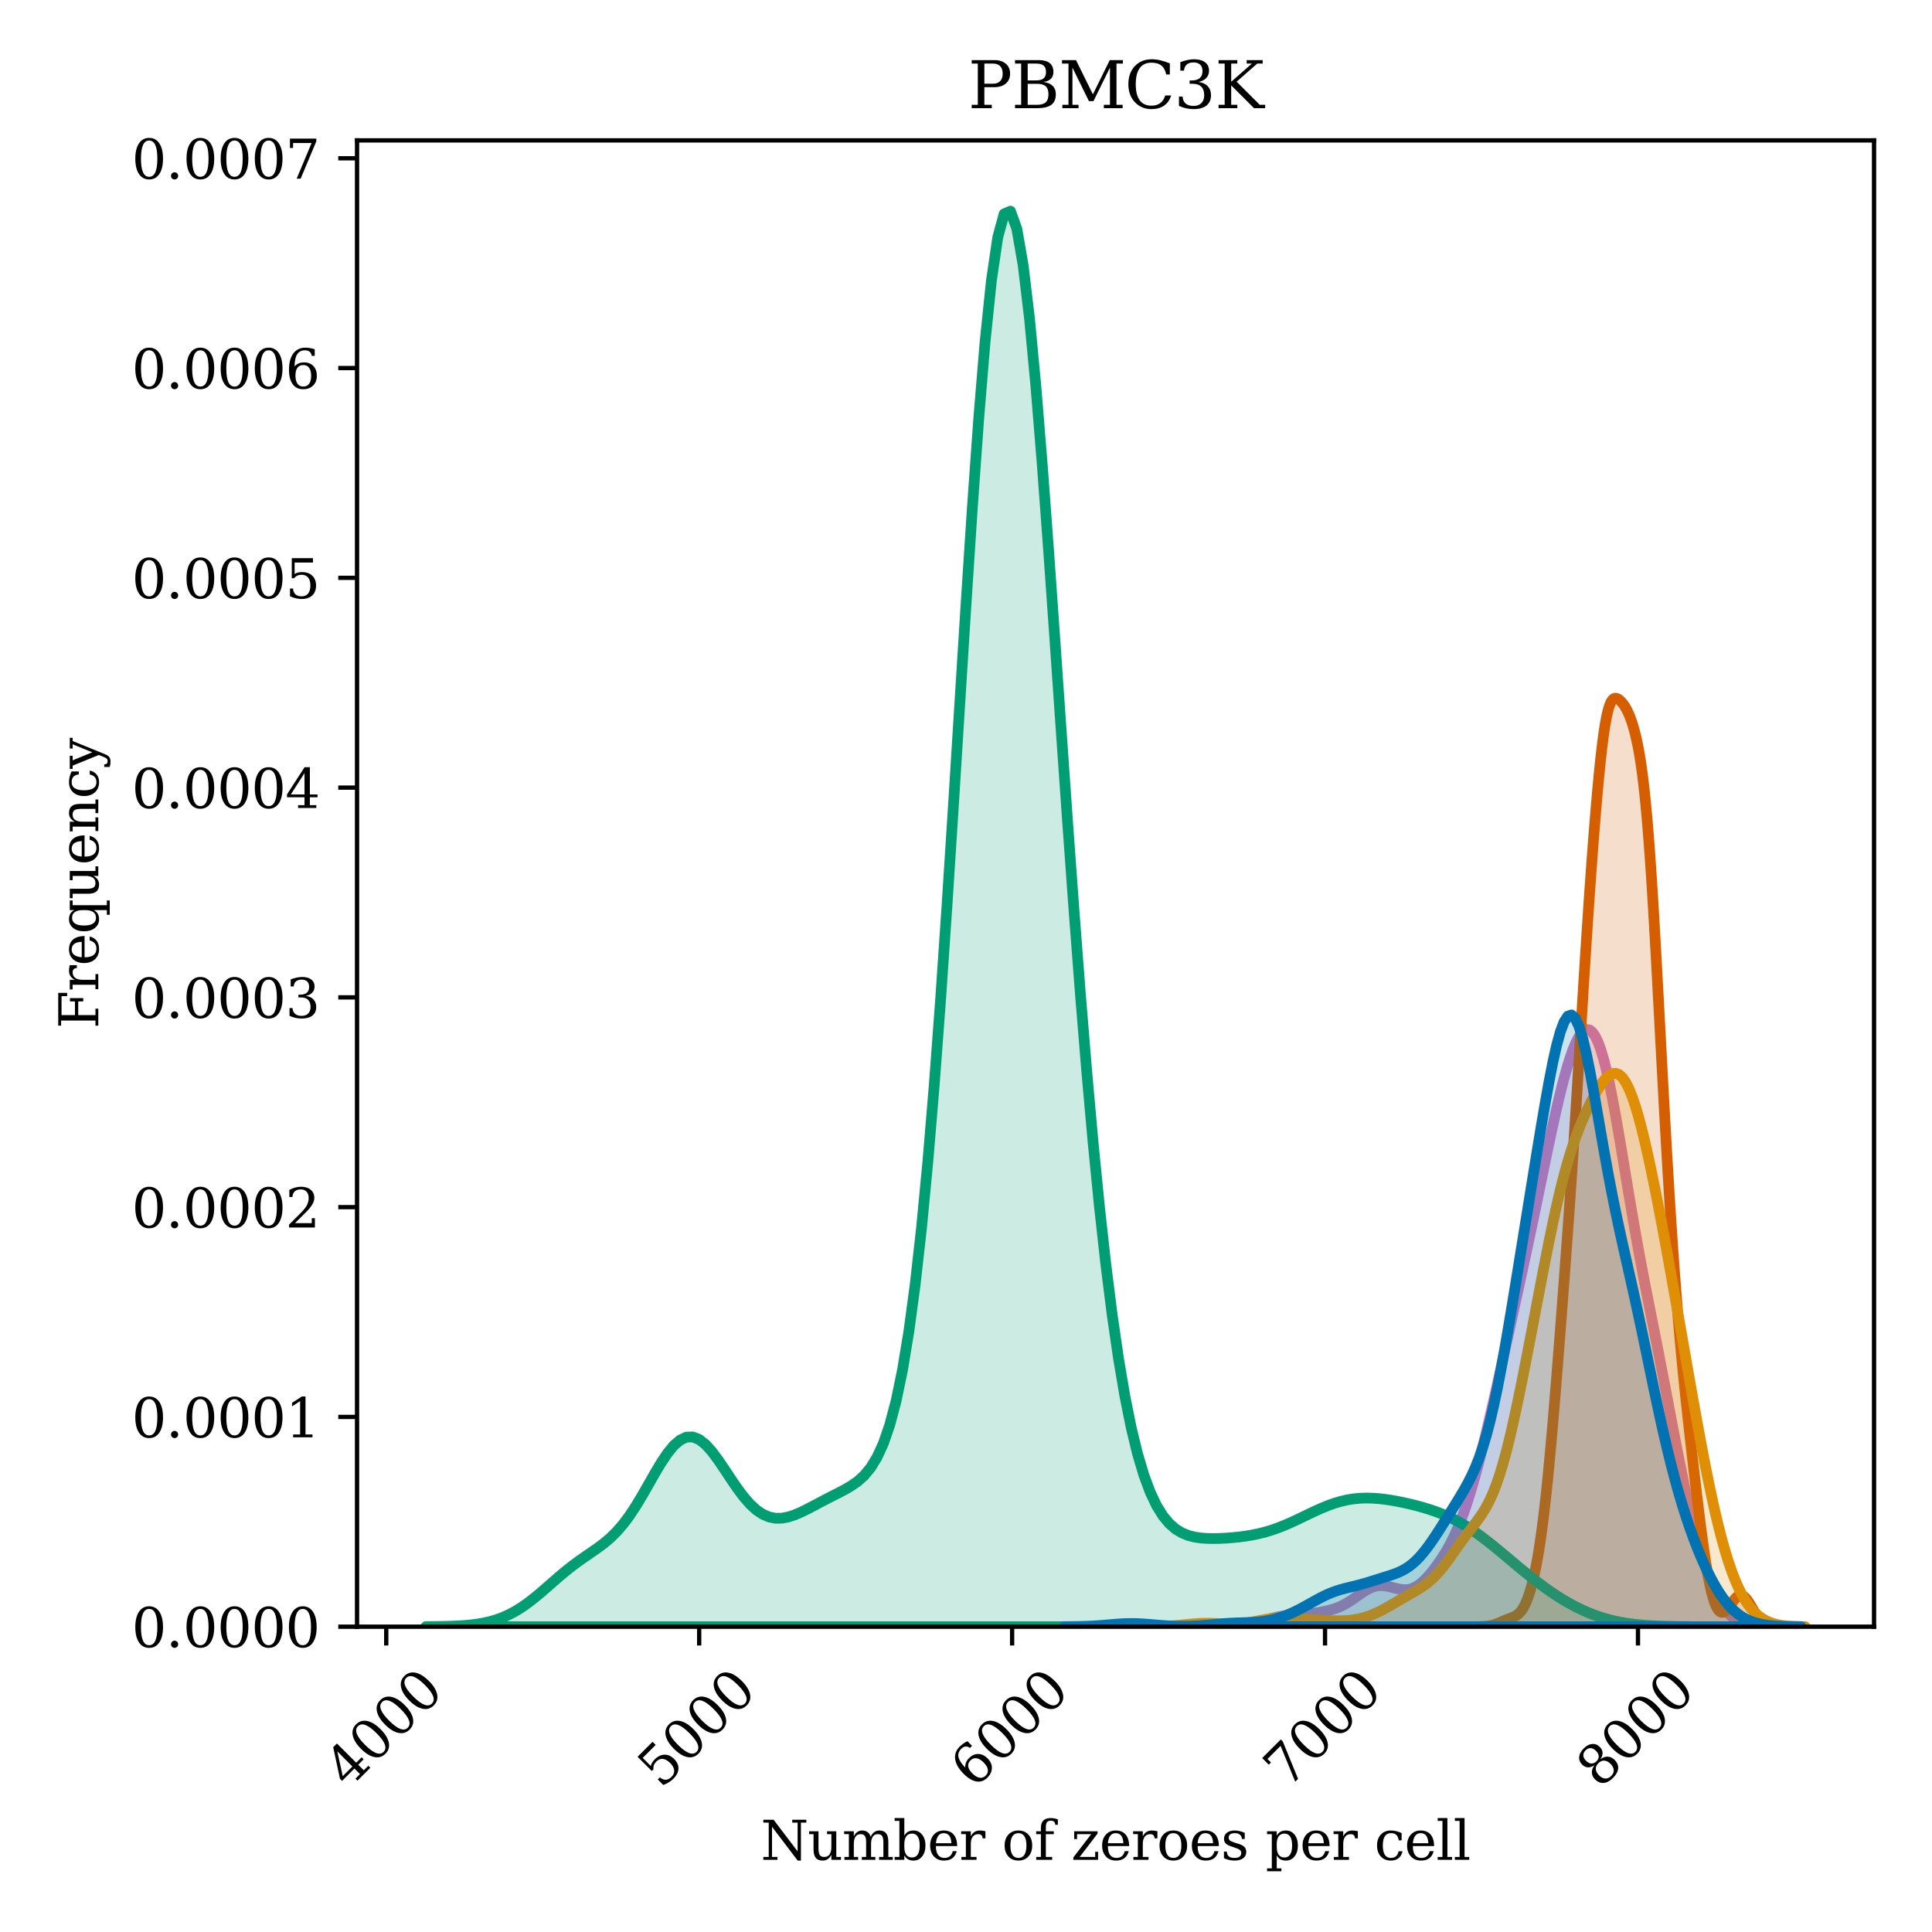 <?xml version="1.0" encoding="utf-8" standalone="no"?>
<!DOCTYPE svg PUBLIC "-//W3C//DTD SVG 1.1//EN"
  "http://www.w3.org/Graphics/SVG/1.1/DTD/svg11.dtd">
<svg xmlns:xlink="http://www.w3.org/1999/xlink" width="360pt" height="360pt" viewBox="0 0 360 360" xmlns="http://www.w3.org/2000/svg" version="1.1">
 <defs>
  <style type="text/css">*{stroke-linejoin: round; stroke-linecap: butt}</style>
 </defs>
 <g id="figure_1">
  <g id="patch_1">
   <path d="M 0 360 
L 360 360 
L 360 0 
L 0 0 
z
" style="fill: #ffffff"/>
  </g>
  <g id="axes_1">
   <g id="patch_2">
    <path d="M 66.53 303.11 
L 349.2 303.11 
L 349.2 26.16 
L 66.53 26.16 
z
" style="fill: #ffffff"/>
   </g>
   <g id="PolyCollection_1">
    <defs>
     <path id="m0edffe3283" d="M 226.401 -56.9 
L 226.401 -56.89 
L 226.918 -56.89 
L 227.435 -56.89 
L 227.952 -56.89 
L 228.47 -56.89 
L 228.987 -56.89 
L 229.504 -56.89 
L 230.021 -56.89 
L 230.539 -56.89 
L 231.056 -56.89 
L 231.573 -56.89 
L 232.09 -56.89 
L 232.608 -56.89 
L 233.125 -56.89 
L 233.642 -56.89 
L 234.159 -56.89 
L 234.677 -56.89 
L 235.194 -56.89 
L 235.711 -56.89 
L 236.228 -56.89 
L 236.746 -56.89 
L 237.263 -56.89 
L 237.78 -56.89 
L 238.297 -56.89 
L 238.815 -56.89 
L 239.332 -56.89 
L 239.849 -56.89 
L 240.366 -56.89 
L 240.884 -56.89 
L 241.401 -56.89 
L 241.918 -56.89 
L 242.435 -56.89 
L 242.953 -56.89 
L 243.47 -56.89 
L 243.987 -56.89 
L 244.504 -56.89 
L 245.022 -56.89 
L 245.539 -56.89 
L 246.056 -56.89 
L 246.573 -56.89 
L 247.09 -56.89 
L 247.608 -56.89 
L 248.125 -56.89 
L 248.642 -56.89 
L 249.159 -56.89 
L 249.677 -56.89 
L 250.194 -56.89 
L 250.711 -56.89 
L 251.228 -56.89 
L 251.746 -56.89 
L 252.263 -56.89 
L 252.78 -56.89 
L 253.297 -56.89 
L 253.815 -56.89 
L 254.332 -56.89 
L 254.849 -56.89 
L 255.366 -56.89 
L 255.884 -56.89 
L 256.401 -56.89 
L 256.918 -56.89 
L 257.435 -56.89 
L 257.953 -56.89 
L 258.47 -56.89 
L 258.987 -56.89 
L 259.504 -56.89 
L 260.022 -56.89 
L 260.539 -56.89 
L 261.056 -56.89 
L 261.573 -56.89 
L 262.091 -56.89 
L 262.608 -56.89 
L 263.125 -56.89 
L 263.642 -56.89 
L 264.16 -56.89 
L 264.677 -56.89 
L 265.194 -56.89 
L 265.711 -56.89 
L 266.229 -56.89 
L 266.746 -56.89 
L 267.263 -56.89 
L 267.78 -56.89 
L 268.298 -56.89 
L 268.815 -56.89 
L 269.332 -56.89 
L 269.849 -56.89 
L 270.366 -56.89 
L 270.884 -56.89 
L 271.401 -56.89 
L 271.918 -56.89 
L 272.435 -56.89 
L 272.953 -56.89 
L 273.47 -56.89 
L 273.987 -56.89 
L 274.504 -56.89 
L 275.022 -56.89 
L 275.539 -56.89 
L 276.056 -56.89 
L 276.573 -56.89 
L 277.091 -56.89 
L 277.608 -56.89 
L 278.125 -56.89 
L 278.642 -56.89 
L 279.16 -56.89 
L 279.677 -56.89 
L 280.194 -56.89 
L 280.711 -56.89 
L 281.229 -56.89 
L 281.746 -56.89 
L 282.263 -56.89 
L 282.78 -56.89 
L 283.298 -56.89 
L 283.815 -56.89 
L 284.332 -56.89 
L 284.849 -56.89 
L 285.367 -56.89 
L 285.884 -56.89 
L 286.401 -56.89 
L 286.918 -56.89 
L 287.436 -56.89 
L 287.953 -56.89 
L 288.47 -56.89 
L 288.987 -56.89 
L 289.505 -56.89 
L 290.022 -56.89 
L 290.539 -56.89 
L 291.056 -56.89 
L 291.574 -56.89 
L 292.091 -56.89 
L 292.608 -56.89 
L 293.125 -56.89 
L 293.642 -56.89 
L 294.16 -56.89 
L 294.677 -56.89 
L 295.194 -56.89 
L 295.711 -56.89 
L 296.229 -56.89 
L 296.746 -56.89 
L 297.263 -56.89 
L 297.78 -56.89 
L 298.298 -56.89 
L 298.815 -56.89 
L 299.332 -56.89 
L 299.849 -56.89 
L 300.367 -56.89 
L 300.884 -56.89 
L 301.401 -56.89 
L 301.918 -56.89 
L 302.436 -56.89 
L 302.953 -56.89 
L 303.47 -56.89 
L 303.987 -56.89 
L 304.505 -56.89 
L 305.022 -56.89 
L 305.539 -56.89 
L 306.056 -56.89 
L 306.574 -56.89 
L 307.091 -56.89 
L 307.608 -56.89 
L 308.125 -56.89 
L 308.643 -56.89 
L 309.16 -56.89 
L 309.677 -56.89 
L 310.194 -56.89 
L 310.712 -56.89 
L 311.229 -56.89 
L 311.746 -56.89 
L 312.263 -56.89 
L 312.781 -56.89 
L 313.298 -56.89 
L 313.815 -56.89 
L 314.332 -56.89 
L 314.85 -56.89 
L 315.367 -56.89 
L 315.884 -56.89 
L 316.401 -56.89 
L 316.918 -56.89 
L 317.436 -56.89 
L 317.953 -56.89 
L 318.47 -56.89 
L 318.987 -56.89 
L 319.505 -56.89 
L 320.022 -56.89 
L 320.539 -56.89 
L 321.056 -56.89 
L 321.574 -56.89 
L 322.091 -56.89 
L 322.608 -56.89 
L 323.125 -56.89 
L 323.643 -56.89 
L 324.16 -56.89 
L 324.677 -56.89 
L 325.194 -56.89 
L 325.712 -56.89 
L 326.229 -56.89 
L 326.746 -56.89 
L 327.263 -56.89 
L 327.781 -56.89 
L 328.298 -56.89 
L 328.815 -56.89 
L 329.332 -56.89 
L 329.332 -56.913 
L 329.332 -56.913 
L 328.815 -56.926 
L 328.298 -56.944 
L 327.781 -56.971 
L 327.263 -57.01 
L 326.746 -57.064 
L 326.229 -57.138 
L 325.712 -57.24 
L 325.194 -57.374 
L 324.677 -57.55 
L 324.16 -57.776 
L 323.643 -58.062 
L 323.125 -58.417 
L 322.608 -58.852 
L 322.091 -59.376 
L 321.574 -59.997 
L 321.056 -60.725 
L 320.539 -61.563 
L 320.022 -62.518 
L 319.505 -63.593 
L 318.987 -64.788 
L 318.47 -66.106 
L 317.953 -67.546 
L 317.436 -69.108 
L 316.918 -70.791 
L 316.401 -72.596 
L 315.884 -74.522 
L 315.367 -76.567 
L 314.85 -78.73 
L 314.332 -81.007 
L 313.815 -83.392 
L 313.298 -85.875 
L 312.781 -88.443 
L 312.263 -91.079 
L 311.746 -93.766 
L 311.229 -96.482 
L 310.712 -99.209 
L 310.194 -101.927 
L 309.677 -104.625 
L 309.16 -107.294 
L 308.643 -109.933 
L 308.125 -112.549 
L 307.608 -115.154 
L 307.091 -117.767 
L 306.574 -120.409 
L 306.056 -123.099 
L 305.539 -125.857 
L 305.022 -128.695 
L 304.505 -131.618 
L 303.987 -134.623 
L 303.47 -137.696 
L 302.953 -140.813 
L 302.436 -143.942 
L 301.918 -147.044 
L 301.401 -150.075 
L 300.884 -152.991 
L 300.367 -155.745 
L 299.849 -158.295 
L 299.332 -160.602 
L 298.815 -162.636 
L 298.298 -164.369 
L 297.78 -165.785 
L 297.263 -166.874 
L 296.746 -167.631 
L 296.229 -168.062 
L 295.711 -168.173 
L 295.194 -167.978 
L 294.677 -167.494 
L 294.16 -166.739 
L 293.642 -165.732 
L 293.125 -164.495 
L 292.608 -163.047 
L 292.091 -161.408 
L 291.574 -159.597 
L 291.056 -157.635 
L 290.539 -155.539 
L 290.022 -153.329 
L 289.505 -151.022 
L 288.987 -148.639 
L 288.47 -146.198 
L 287.953 -143.718 
L 287.436 -141.214 
L 286.918 -138.704 
L 286.401 -136.199 
L 285.884 -133.71 
L 285.367 -131.241 
L 284.849 -128.797 
L 284.332 -126.377 
L 283.815 -123.977 
L 283.298 -121.593 
L 282.78 -119.22 
L 282.263 -116.854 
L 281.746 -114.492 
L 281.229 -112.132 
L 280.711 -109.775 
L 280.194 -107.423 
L 279.677 -105.081 
L 279.16 -102.754 
L 278.642 -100.449 
L 278.125 -98.172 
L 277.608 -95.931 
L 277.091 -93.734 
L 276.573 -91.587 
L 276.056 -89.501 
L 275.539 -87.482 
L 275.022 -85.542 
L 274.504 -83.688 
L 273.987 -81.93 
L 273.47 -80.274 
L 272.953 -78.725 
L 272.435 -77.286 
L 271.918 -75.957 
L 271.401 -74.734 
L 270.884 -73.609 
L 270.366 -72.575 
L 269.849 -71.62 
L 269.332 -70.733 
L 268.815 -69.905 
L 268.298 -69.126 
L 267.78 -68.39 
L 267.263 -67.694 
L 266.746 -67.039 
L 266.229 -66.426 
L 265.711 -65.863 
L 265.194 -65.354 
L 264.677 -64.909 
L 264.16 -64.534 
L 263.642 -64.234 
L 263.125 -64.012 
L 262.608 -63.867 
L 262.091 -63.796 
L 261.573 -63.791 
L 261.056 -63.842 
L 260.539 -63.936 
L 260.022 -64.057 
L 259.504 -64.192 
L 258.987 -64.322 
L 258.47 -64.434 
L 257.953 -64.512 
L 257.435 -64.545 
L 256.918 -64.526 
L 256.401 -64.447 
L 255.884 -64.307 
L 255.366 -64.108 
L 254.849 -63.855 
L 254.332 -63.557 
L 253.815 -63.223 
L 253.297 -62.866 
L 252.78 -62.498 
L 252.263 -62.132 
L 251.746 -61.779 
L 251.228 -61.447 
L 250.711 -61.142 
L 250.194 -60.869 
L 249.677 -60.628 
L 249.159 -60.417 
L 248.642 -60.235 
L 248.125 -60.076 
L 247.608 -59.936 
L 247.09 -59.812 
L 246.573 -59.7 
L 246.056 -59.598 
L 245.539 -59.505 
L 245.022 -59.42 
L 244.504 -59.345 
L 243.987 -59.28 
L 243.47 -59.225 
L 242.953 -59.179 
L 242.435 -59.142 
L 241.918 -59.111 
L 241.401 -59.083 
L 240.884 -59.053 
L 240.366 -59.019 
L 239.849 -58.975 
L 239.332 -58.92 
L 238.815 -58.849 
L 238.297 -58.762 
L 237.78 -58.659 
L 237.263 -58.541 
L 236.746 -58.41 
L 236.228 -58.27 
L 235.711 -58.125 
L 235.194 -57.978 
L 234.677 -57.833 
L 234.159 -57.695 
L 233.642 -57.566 
L 233.125 -57.448 
L 232.608 -57.344 
L 232.09 -57.252 
L 231.573 -57.174 
L 231.056 -57.11 
L 230.539 -57.057 
L 230.021 -57.014 
L 229.504 -56.981 
L 228.987 -56.956 
L 228.47 -56.936 
L 227.952 -56.922 
L 227.435 -56.912 
L 226.918 -56.905 
L 226.401 -56.9 
z
" style="stroke: #cc78bc; stroke-width: 2"/>
    </defs>
    <g clip-path="url(#p96188eb70b)">
     <use xlink:href="#m0edffe3283" x="0" y="360" style="fill: #cc78bc; fill-opacity: 0.2; stroke: #cc78bc; stroke-width: 2"/>
    </g>
   </g>
   <g id="PolyCollection_2">
    <defs>
     <path id="mdc41bbf5e1" d="M 275.559 -56.904 
L 275.559 -56.89 
L 275.839 -56.89 
L 276.118 -56.89 
L 276.398 -56.89 
L 276.677 -56.89 
L 276.957 -56.89 
L 277.237 -56.89 
L 277.516 -56.89 
L 277.796 -56.89 
L 278.075 -56.89 
L 278.355 -56.89 
L 278.635 -56.89 
L 278.914 -56.89 
L 279.194 -56.89 
L 279.473 -56.89 
L 279.753 -56.89 
L 280.032 -56.89 
L 280.312 -56.89 
L 280.592 -56.89 
L 280.871 -56.89 
L 281.151 -56.89 
L 281.43 -56.89 
L 281.71 -56.89 
L 281.99 -56.89 
L 282.269 -56.89 
L 282.549 -56.89 
L 282.828 -56.89 
L 283.108 -56.89 
L 283.387 -56.89 
L 283.667 -56.89 
L 283.947 -56.89 
L 284.226 -56.89 
L 284.506 -56.89 
L 284.785 -56.89 
L 285.065 -56.89 
L 285.344 -56.89 
L 285.624 -56.89 
L 285.904 -56.89 
L 286.183 -56.89 
L 286.463 -56.89 
L 286.742 -56.89 
L 287.022 -56.89 
L 287.302 -56.89 
L 287.581 -56.89 
L 287.861 -56.89 
L 288.14 -56.89 
L 288.42 -56.89 
L 288.699 -56.89 
L 288.979 -56.89 
L 289.259 -56.89 
L 289.538 -56.89 
L 289.818 -56.89 
L 290.097 -56.89 
L 290.377 -56.89 
L 290.657 -56.89 
L 290.936 -56.89 
L 291.216 -56.89 
L 291.495 -56.89 
L 291.775 -56.89 
L 292.054 -56.89 
L 292.334 -56.89 
L 292.614 -56.89 
L 292.893 -56.89 
L 293.173 -56.89 
L 293.452 -56.89 
L 293.732 -56.89 
L 294.012 -56.89 
L 294.291 -56.89 
L 294.571 -56.89 
L 294.85 -56.89 
L 295.13 -56.89 
L 295.409 -56.89 
L 295.689 -56.89 
L 295.969 -56.89 
L 296.248 -56.89 
L 296.528 -56.89 
L 296.807 -56.89 
L 297.087 -56.89 
L 297.366 -56.89 
L 297.646 -56.89 
L 297.926 -56.89 
L 298.205 -56.89 
L 298.485 -56.89 
L 298.764 -56.89 
L 299.044 -56.89 
L 299.324 -56.89 
L 299.603 -56.89 
L 299.883 -56.89 
L 300.162 -56.89 
L 300.442 -56.89 
L 300.721 -56.89 
L 301.001 -56.89 
L 301.281 -56.89 
L 301.56 -56.89 
L 301.84 -56.89 
L 302.119 -56.89 
L 302.399 -56.89 
L 302.679 -56.89 
L 302.958 -56.89 
L 303.238 -56.89 
L 303.517 -56.89 
L 303.797 -56.89 
L 304.076 -56.89 
L 304.356 -56.89 
L 304.636 -56.89 
L 304.915 -56.89 
L 305.195 -56.89 
L 305.474 -56.89 
L 305.754 -56.89 
L 306.033 -56.89 
L 306.313 -56.89 
L 306.593 -56.89 
L 306.872 -56.89 
L 307.152 -56.89 
L 307.431 -56.89 
L 307.711 -56.89 
L 307.991 -56.89 
L 308.27 -56.89 
L 308.55 -56.89 
L 308.829 -56.89 
L 309.109 -56.89 
L 309.388 -56.89 
L 309.668 -56.89 
L 309.948 -56.89 
L 310.227 -56.89 
L 310.507 -56.89 
L 310.786 -56.89 
L 311.066 -56.89 
L 311.346 -56.89 
L 311.625 -56.89 
L 311.905 -56.89 
L 312.184 -56.89 
L 312.464 -56.89 
L 312.743 -56.89 
L 313.023 -56.89 
L 313.303 -56.89 
L 313.582 -56.89 
L 313.862 -56.89 
L 314.141 -56.89 
L 314.421 -56.89 
L 314.7 -56.89 
L 314.98 -56.89 
L 315.26 -56.89 
L 315.539 -56.89 
L 315.819 -56.89 
L 316.098 -56.89 
L 316.378 -56.89 
L 316.658 -56.89 
L 316.937 -56.89 
L 317.217 -56.89 
L 317.496 -56.89 
L 317.776 -56.89 
L 318.055 -56.89 
L 318.335 -56.89 
L 318.615 -56.89 
L 318.894 -56.89 
L 319.174 -56.89 
L 319.453 -56.89 
L 319.733 -56.89 
L 320.013 -56.89 
L 320.292 -56.89 
L 320.572 -56.89 
L 320.851 -56.89 
L 321.131 -56.89 
L 321.41 -56.89 
L 321.69 -56.89 
L 321.97 -56.89 
L 322.249 -56.89 
L 322.529 -56.89 
L 322.808 -56.89 
L 323.088 -56.89 
L 323.368 -56.89 
L 323.647 -56.89 
L 323.927 -56.89 
L 324.206 -56.89 
L 324.486 -56.89 
L 324.765 -56.89 
L 325.045 -56.89 
L 325.325 -56.89 
L 325.604 -56.89 
L 325.884 -56.89 
L 326.163 -56.89 
L 326.443 -56.89 
L 326.722 -56.89 
L 327.002 -56.89 
L 327.282 -56.89 
L 327.561 -56.89 
L 327.841 -56.89 
L 328.12 -56.89 
L 328.4 -56.89 
L 328.68 -56.89 
L 328.959 -56.89 
L 329.239 -56.89 
L 329.518 -56.89 
L 329.798 -56.89 
L 330.077 -56.89 
L 330.357 -56.89 
L 330.637 -56.89 
L 330.916 -56.89 
L 331.196 -56.89 
L 331.196 -56.916 
L 331.196 -56.916 
L 330.916 -56.93 
L 330.637 -56.951 
L 330.357 -56.981 
L 330.077 -57.023 
L 329.798 -57.082 
L 329.518 -57.162 
L 329.239 -57.268 
L 328.959 -57.405 
L 328.68 -57.578 
L 328.4 -57.793 
L 328.12 -58.052 
L 327.841 -58.358 
L 327.561 -58.711 
L 327.282 -59.107 
L 327.002 -59.54 
L 326.722 -59.999 
L 326.443 -60.472 
L 326.163 -60.943 
L 325.884 -61.393 
L 325.604 -61.805 
L 325.325 -62.159 
L 325.045 -62.439 
L 324.765 -62.632 
L 324.486 -62.73 
L 324.206 -62.727 
L 323.927 -62.626 
L 323.647 -62.434 
L 323.368 -62.163 
L 323.088 -61.83 
L 322.808 -61.455 
L 322.529 -61.06 
L 322.249 -60.669 
L 321.97 -60.305 
L 321.69 -59.992 
L 321.41 -59.751 
L 321.131 -59.602 
L 320.851 -59.562 
L 320.572 -59.649 
L 320.292 -59.874 
L 320.013 -60.25 
L 319.733 -60.786 
L 319.453 -61.49 
L 319.174 -62.365 
L 318.894 -63.416 
L 318.615 -64.64 
L 318.335 -66.036 
L 318.055 -67.596 
L 317.776 -69.313 
L 317.496 -71.172 
L 317.217 -73.16 
L 316.937 -75.26 
L 316.658 -77.454 
L 316.378 -79.722 
L 316.098 -82.049 
L 315.819 -84.42 
L 315.539 -86.822 
L 315.26 -89.251 
L 314.98 -91.705 
L 314.7 -94.19 
L 314.421 -96.717 
L 314.141 -99.301 
L 313.862 -101.963 
L 313.582 -104.724 
L 313.303 -107.608 
L 313.023 -110.636 
L 312.743 -113.829 
L 312.464 -117.204 
L 312.184 -120.772 
L 311.905 -124.545 
L 311.625 -128.525 
L 311.346 -132.716 
L 311.066 -137.112 
L 310.786 -141.707 
L 310.507 -146.487 
L 310.227 -151.433 
L 309.948 -156.52 
L 309.668 -161.714 
L 309.388 -166.97 
L 309.109 -172.24 
L 308.829 -177.465 
L 308.55 -182.582 
L 308.27 -187.528 
L 307.991 -192.241 
L 307.711 -196.668 
L 307.431 -200.764 
L 307.152 -204.5 
L 306.872 -207.86 
L 306.593 -210.847 
L 306.313 -213.475 
L 306.033 -215.77 
L 305.754 -217.767 
L 305.474 -219.503 
L 305.195 -221.016 
L 304.915 -222.34 
L 304.636 -223.503 
L 304.356 -224.528 
L 304.076 -225.432 
L 303.797 -226.227 
L 303.517 -226.924 
L 303.238 -227.531 
L 302.958 -228.057 
L 302.679 -228.51 
L 302.399 -228.898 
L 302.119 -229.228 
L 301.84 -229.502 
L 301.56 -229.715 
L 301.281 -229.856 
L 301.001 -229.903 
L 300.721 -229.826 
L 300.442 -229.59 
L 300.162 -229.154 
L 299.883 -228.478 
L 299.603 -227.528 
L 299.324 -226.276 
L 299.044 -224.705 
L 298.764 -222.813 
L 298.485 -220.607 
L 298.205 -218.105 
L 297.926 -215.331 
L 297.646 -212.313 
L 297.366 -209.077 
L 297.087 -205.647 
L 296.807 -202.04 
L 296.528 -198.271 
L 296.248 -194.349 
L 295.969 -190.281 
L 295.689 -186.078 
L 295.409 -181.752 
L 295.13 -177.32 
L 294.85 -172.809 
L 294.571 -168.248 
L 294.291 -163.67 
L 294.012 -159.11 
L 293.732 -154.601 
L 293.452 -150.17 
L 293.173 -145.838 
L 292.893 -141.616 
L 292.614 -137.506 
L 292.334 -133.504 
L 292.054 -129.597 
L 291.775 -125.772 
L 291.495 -122.013 
L 291.216 -118.307 
L 290.936 -114.645 
L 290.657 -111.023 
L 290.377 -107.443 
L 290.097 -103.913 
L 289.818 -100.447 
L 289.538 -97.061 
L 289.259 -93.775 
L 288.979 -90.606 
L 288.699 -87.574 
L 288.42 -84.696 
L 288.14 -81.984 
L 287.861 -79.449 
L 287.581 -77.095 
L 287.302 -74.925 
L 287.022 -72.935 
L 286.742 -71.12 
L 286.463 -69.472 
L 286.183 -67.981 
L 285.904 -66.637 
L 285.624 -65.43 
L 285.344 -64.351 
L 285.065 -63.391 
L 284.785 -62.543 
L 284.506 -61.799 
L 284.226 -61.155 
L 283.947 -60.605 
L 283.667 -60.141 
L 283.387 -59.756 
L 283.108 -59.442 
L 282.828 -59.189 
L 282.549 -58.986 
L 282.269 -58.823 
L 281.99 -58.689 
L 281.71 -58.573 
L 281.43 -58.466 
L 281.151 -58.363 
L 280.871 -58.259 
L 280.592 -58.149 
L 280.312 -58.035 
L 280.032 -57.917 
L 279.753 -57.796 
L 279.473 -57.676 
L 279.194 -57.56 
L 278.914 -57.45 
L 278.635 -57.35 
L 278.355 -57.26 
L 278.075 -57.182 
L 277.796 -57.116 
L 277.516 -57.062 
L 277.237 -57.018 
L 276.957 -56.983 
L 276.677 -56.957 
L 276.398 -56.937 
L 276.118 -56.922 
L 275.839 -56.912 
L 275.559 -56.904 
z
" style="stroke: #d55e00; stroke-width: 2"/>
    </defs>
    <g clip-path="url(#p96188eb70b)">
     <use xlink:href="#mdc41bbf5e1" x="0" y="360" style="fill: #d55e00; fill-opacity: 0.2; stroke: #d55e00; stroke-width: 2"/>
    </g>
   </g>
   <g id="PolyCollection_3">
    <defs>
     <path id="mc80b0b7912" d="M 79.379 -56.904 
L 79.379 -56.89 
L 80.562 -56.89 
L 81.746 -56.89 
L 82.93 -56.89 
L 84.114 -56.89 
L 85.298 -56.89 
L 86.481 -56.89 
L 87.665 -56.89 
L 88.849 -56.89 
L 90.033 -56.89 
L 91.216 -56.89 
L 92.4 -56.89 
L 93.584 -56.89 
L 94.768 -56.89 
L 95.952 -56.89 
L 97.135 -56.89 
L 98.319 -56.89 
L 99.503 -56.89 
L 100.687 -56.89 
L 101.87 -56.89 
L 103.054 -56.89 
L 104.238 -56.89 
L 105.422 -56.89 
L 106.606 -56.89 
L 107.789 -56.89 
L 108.973 -56.89 
L 110.157 -56.89 
L 111.341 -56.89 
L 112.524 -56.89 
L 113.708 -56.89 
L 114.892 -56.89 
L 116.076 -56.89 
L 117.26 -56.89 
L 118.443 -56.89 
L 119.627 -56.89 
L 120.811 -56.89 
L 121.995 -56.89 
L 123.178 -56.89 
L 124.362 -56.89 
L 125.546 -56.89 
L 126.73 -56.89 
L 127.914 -56.89 
L 129.097 -56.89 
L 130.281 -56.89 
L 131.465 -56.89 
L 132.649 -56.89 
L 133.832 -56.89 
L 135.016 -56.89 
L 136.2 -56.89 
L 137.384 -56.89 
L 138.568 -56.89 
L 139.751 -56.89 
L 140.935 -56.89 
L 142.119 -56.89 
L 143.303 -56.89 
L 144.486 -56.89 
L 145.67 -56.89 
L 146.854 -56.89 
L 148.038 -56.89 
L 149.222 -56.89 
L 150.405 -56.89 
L 151.589 -56.89 
L 152.773 -56.89 
L 153.957 -56.89 
L 155.14 -56.89 
L 156.324 -56.89 
L 157.508 -56.89 
L 158.692 -56.89 
L 159.876 -56.89 
L 161.059 -56.89 
L 162.243 -56.89 
L 163.427 -56.89 
L 164.611 -56.89 
L 165.794 -56.89 
L 166.978 -56.89 
L 168.162 -56.89 
L 169.346 -56.89 
L 170.53 -56.89 
L 171.713 -56.89 
L 172.897 -56.89 
L 174.081 -56.89 
L 175.265 -56.89 
L 176.448 -56.89 
L 177.632 -56.89 
L 178.816 -56.89 
L 180 -56.89 
L 181.184 -56.89 
L 182.367 -56.89 
L 183.551 -56.89 
L 184.735 -56.89 
L 185.919 -56.89 
L 187.102 -56.89 
L 188.286 -56.89 
L 189.47 -56.89 
L 190.654 -56.89 
L 191.838 -56.89 
L 193.021 -56.89 
L 194.205 -56.89 
L 195.389 -56.89 
L 196.573 -56.89 
L 197.756 -56.89 
L 198.94 -56.89 
L 200.124 -56.89 
L 201.308 -56.89 
L 202.492 -56.89 
L 203.675 -56.89 
L 204.859 -56.89 
L 206.043 -56.89 
L 207.227 -56.89 
L 208.41 -56.89 
L 209.594 -56.89 
L 210.778 -56.89 
L 211.962 -56.89 
L 213.146 -56.89 
L 214.329 -56.89 
L 215.513 -56.89 
L 216.697 -56.89 
L 217.881 -56.89 
L 219.064 -56.89 
L 220.248 -56.89 
L 221.432 -56.89 
L 222.616 -56.89 
L 223.8 -56.89 
L 224.983 -56.89 
L 226.167 -56.89 
L 227.351 -56.89 
L 228.535 -56.89 
L 229.718 -56.89 
L 230.902 -56.89 
L 232.086 -56.89 
L 233.27 -56.89 
L 234.454 -56.89 
L 235.637 -56.89 
L 236.821 -56.89 
L 238.005 -56.89 
L 239.189 -56.89 
L 240.372 -56.89 
L 241.556 -56.89 
L 242.74 -56.89 
L 243.924 -56.89 
L 245.108 -56.89 
L 246.291 -56.89 
L 247.475 -56.89 
L 248.659 -56.89 
L 249.843 -56.89 
L 251.026 -56.89 
L 252.21 -56.89 
L 253.394 -56.89 
L 254.578 -56.89 
L 255.762 -56.89 
L 256.945 -56.89 
L 258.129 -56.89 
L 259.313 -56.89 
L 260.497 -56.89 
L 261.68 -56.89 
L 262.864 -56.89 
L 264.048 -56.89 
L 265.232 -56.89 
L 266.416 -56.89 
L 267.599 -56.89 
L 268.783 -56.89 
L 269.967 -56.89 
L 271.151 -56.89 
L 272.334 -56.89 
L 273.518 -56.89 
L 274.702 -56.89 
L 275.886 -56.89 
L 277.07 -56.89 
L 278.253 -56.89 
L 279.437 -56.89 
L 280.621 -56.89 
L 281.805 -56.89 
L 282.988 -56.89 
L 284.172 -56.89 
L 285.356 -56.89 
L 286.54 -56.89 
L 287.724 -56.89 
L 288.907 -56.89 
L 290.091 -56.89 
L 291.275 -56.89 
L 292.459 -56.89 
L 293.642 -56.89 
L 294.826 -56.89 
L 296.01 -56.89 
L 297.194 -56.89 
L 298.378 -56.89 
L 299.561 -56.89 
L 300.745 -56.89 
L 301.929 -56.89 
L 303.113 -56.89 
L 304.296 -56.89 
L 305.48 -56.89 
L 306.664 -56.89 
L 307.848 -56.89 
L 309.032 -56.89 
L 310.215 -56.89 
L 311.399 -56.89 
L 312.583 -56.89 
L 313.767 -56.89 
L 314.95 -56.89 
L 314.95 -56.905 
L 314.95 -56.905 
L 313.767 -56.913 
L 312.583 -56.926 
L 311.399 -56.945 
L 310.215 -56.973 
L 309.032 -57.013 
L 307.848 -57.067 
L 306.664 -57.141 
L 305.48 -57.239 
L 304.296 -57.367 
L 303.113 -57.529 
L 301.929 -57.73 
L 300.745 -57.977 
L 299.561 -58.273 
L 298.378 -58.622 
L 297.194 -59.027 
L 296.01 -59.489 
L 294.826 -60.008 
L 293.642 -60.585 
L 292.459 -61.219 
L 291.275 -61.907 
L 290.091 -62.648 
L 288.907 -63.439 
L 287.724 -64.277 
L 286.54 -65.157 
L 285.356 -66.076 
L 284.172 -67.027 
L 282.988 -68.002 
L 281.805 -68.994 
L 280.621 -69.991 
L 279.437 -70.982 
L 278.253 -71.954 
L 277.07 -72.894 
L 275.886 -73.791 
L 274.702 -74.635 
L 273.518 -75.416 
L 272.334 -76.129 
L 271.151 -76.774 
L 269.967 -77.35 
L 268.783 -77.862 
L 267.599 -78.317 
L 266.416 -78.721 
L 265.232 -79.084 
L 264.048 -79.411 
L 262.864 -79.708 
L 261.68 -79.978 
L 260.497 -80.221 
L 259.313 -80.434 
L 258.129 -80.612 
L 256.945 -80.749 
L 255.762 -80.835 
L 254.578 -80.862 
L 253.394 -80.822 
L 252.21 -80.709 
L 251.026 -80.516 
L 249.843 -80.244 
L 248.659 -79.894 
L 247.475 -79.473 
L 246.291 -78.991 
L 245.108 -78.462 
L 243.924 -77.903 
L 242.74 -77.332 
L 241.556 -76.766 
L 240.372 -76.222 
L 239.189 -75.714 
L 238.005 -75.254 
L 236.821 -74.847 
L 235.637 -74.497 
L 234.454 -74.203 
L 233.27 -73.961 
L 232.086 -73.766 
L 230.902 -73.611 
L 229.718 -73.49 
L 228.535 -73.399 
L 227.351 -73.338 
L 226.167 -73.312 
L 224.983 -73.33 
L 223.8 -73.412 
L 222.616 -73.585 
L 221.432 -73.887 
L 220.248 -74.367 
L 219.064 -75.085 
L 217.881 -76.114 
L 216.697 -77.536 
L 215.513 -79.445 
L 214.329 -81.941 
L 213.146 -85.129 
L 211.962 -89.118 
L 210.778 -94.013 
L 209.594 -99.916 
L 208.41 -106.917 
L 207.227 -115.097 
L 206.043 -124.516 
L 204.859 -135.214 
L 203.675 -147.201 
L 202.492 -160.449 
L 201.308 -174.883 
L 200.124 -190.37 
L 198.94 -206.703 
L 197.756 -223.595 
L 196.573 -240.673 
L 195.389 -257.473 
L 194.205 -273.459 
L 193.021 -288.04 
L 191.838 -300.602 
L 190.654 -310.554 
L 189.47 -317.373 
L 188.286 -320.652 
L 187.102 -320.141 
L 185.919 -315.78 
L 184.735 -307.708 
L 183.551 -296.26 
L 182.367 -281.941 
L 181.184 -265.385 
L 180 -247.306 
L 178.816 -228.439 
L 177.632 -209.486 
L 176.448 -191.075 
L 175.265 -173.721 
L 174.081 -157.811 
L 172.897 -143.597 
L 171.713 -131.205 
L 170.53 -120.649 
L 169.346 -111.855 
L 168.162 -104.687 
L 166.978 -98.965 
L 165.794 -94.49 
L 164.611 -91.056 
L 163.427 -88.466 
L 162.243 -86.536 
L 161.059 -85.103 
L 159.876 -84.024 
L 158.692 -83.184 
L 157.508 -82.487 
L 156.324 -81.863 
L 155.14 -81.262 
L 153.957 -80.657 
L 152.773 -80.037 
L 151.589 -79.408 
L 150.405 -78.788 
L 149.222 -78.208 
L 148.038 -77.706 
L 146.854 -77.325 
L 145.67 -77.107 
L 144.486 -77.098 
L 143.303 -77.334 
L 142.119 -77.844 
L 140.935 -78.646 
L 139.751 -79.736 
L 138.568 -81.094 
L 137.384 -82.673 
L 136.2 -84.405 
L 135.016 -86.198 
L 133.832 -87.946 
L 132.649 -89.532 
L 131.465 -90.842 
L 130.281 -91.773 
L 129.097 -92.246 
L 127.914 -92.214 
L 126.73 -91.668 
L 125.546 -90.638 
L 124.362 -89.189 
L 123.178 -87.416 
L 121.995 -85.429 
L 120.811 -83.347 
L 119.627 -81.278 
L 118.443 -79.316 
L 117.26 -77.527 
L 116.076 -75.947 
L 114.892 -74.585 
L 113.708 -73.424 
L 112.524 -72.425 
L 111.341 -71.54 
L 110.157 -70.717 
L 108.973 -69.909 
L 107.789 -69.076 
L 106.606 -68.196 
L 105.422 -67.259 
L 104.238 -66.269 
L 103.054 -65.243 
L 101.87 -64.205 
L 100.687 -63.182 
L 99.503 -62.202 
L 98.319 -61.289 
L 97.135 -60.462 
L 95.952 -59.733 
L 94.768 -59.108 
L 93.584 -58.585 
L 92.4 -58.159 
L 91.216 -57.821 
L 90.033 -57.559 
L 88.849 -57.361 
L 87.665 -57.215 
L 86.481 -57.11 
L 85.298 -57.036 
L 84.114 -56.984 
L 82.93 -56.95 
L 81.746 -56.928 
L 80.562 -56.913 
L 79.379 -56.904 
z
" style="stroke: #029e73; stroke-width: 2"/>
    </defs>
    <g clip-path="url(#p96188eb70b)">
     <use xlink:href="#mc80b0b7912" x="0" y="360" style="fill: #029e73; fill-opacity: 0.2; stroke: #029e73; stroke-width: 2"/>
    </g>
   </g>
   <g id="PolyCollection_4">
    <defs>
     <path id="m7b1b7dffe2" d="M 213.084 -56.897 
L 213.084 -56.89 
L 213.704 -56.89 
L 214.323 -56.89 
L 214.942 -56.89 
L 215.562 -56.89 
L 216.181 -56.89 
L 216.801 -56.89 
L 217.42 -56.89 
L 218.04 -56.89 
L 218.659 -56.89 
L 219.278 -56.89 
L 219.898 -56.89 
L 220.517 -56.89 
L 221.137 -56.89 
L 221.756 -56.89 
L 222.376 -56.89 
L 222.995 -56.89 
L 223.615 -56.89 
L 224.234 -56.89 
L 224.853 -56.89 
L 225.473 -56.89 
L 226.092 -56.89 
L 226.712 -56.89 
L 227.331 -56.89 
L 227.951 -56.89 
L 228.57 -56.89 
L 229.189 -56.89 
L 229.809 -56.89 
L 230.428 -56.89 
L 231.048 -56.89 
L 231.667 -56.89 
L 232.287 -56.89 
L 232.906 -56.89 
L 233.525 -56.89 
L 234.145 -56.89 
L 234.764 -56.89 
L 235.384 -56.89 
L 236.003 -56.89 
L 236.623 -56.89 
L 237.242 -56.89 
L 237.861 -56.89 
L 238.481 -56.89 
L 239.1 -56.89 
L 239.72 -56.89 
L 240.339 -56.89 
L 240.959 -56.89 
L 241.578 -56.89 
L 242.198 -56.89 
L 242.817 -56.89 
L 243.436 -56.89 
L 244.056 -56.89 
L 244.675 -56.89 
L 245.295 -56.89 
L 245.914 -56.89 
L 246.534 -56.89 
L 247.153 -56.89 
L 247.772 -56.89 
L 248.392 -56.89 
L 249.011 -56.89 
L 249.631 -56.89 
L 250.25 -56.89 
L 250.87 -56.89 
L 251.489 -56.89 
L 252.108 -56.89 
L 252.728 -56.89 
L 253.347 -56.89 
L 253.967 -56.89 
L 254.586 -56.89 
L 255.206 -56.89 
L 255.825 -56.89 
L 256.444 -56.89 
L 257.064 -56.89 
L 257.683 -56.89 
L 258.303 -56.89 
L 258.922 -56.89 
L 259.542 -56.89 
L 260.161 -56.89 
L 260.781 -56.89 
L 261.4 -56.89 
L 262.019 -56.89 
L 262.639 -56.89 
L 263.258 -56.89 
L 263.878 -56.89 
L 264.497 -56.89 
L 265.117 -56.89 
L 265.736 -56.89 
L 266.355 -56.89 
L 266.975 -56.89 
L 267.594 -56.89 
L 268.214 -56.89 
L 268.833 -56.89 
L 269.453 -56.89 
L 270.072 -56.89 
L 270.691 -56.89 
L 271.311 -56.89 
L 271.93 -56.89 
L 272.55 -56.89 
L 273.169 -56.89 
L 273.789 -56.89 
L 274.408 -56.89 
L 275.027 -56.89 
L 275.647 -56.89 
L 276.266 -56.89 
L 276.886 -56.89 
L 277.505 -56.89 
L 278.125 -56.89 
L 278.744 -56.89 
L 279.364 -56.89 
L 279.983 -56.89 
L 280.602 -56.89 
L 281.222 -56.89 
L 281.841 -56.89 
L 282.461 -56.89 
L 283.08 -56.89 
L 283.7 -56.89 
L 284.319 -56.89 
L 284.938 -56.89 
L 285.558 -56.89 
L 286.177 -56.89 
L 286.797 -56.89 
L 287.416 -56.89 
L 288.036 -56.89 
L 288.655 -56.89 
L 289.274 -56.89 
L 289.894 -56.89 
L 290.513 -56.89 
L 291.133 -56.89 
L 291.752 -56.89 
L 292.372 -56.89 
L 292.991 -56.89 
L 293.61 -56.89 
L 294.23 -56.89 
L 294.849 -56.89 
L 295.469 -56.89 
L 296.088 -56.89 
L 296.708 -56.89 
L 297.327 -56.89 
L 297.947 -56.89 
L 298.566 -56.89 
L 299.185 -56.89 
L 299.805 -56.89 
L 300.424 -56.89 
L 301.044 -56.89 
L 301.663 -56.89 
L 302.283 -56.89 
L 302.902 -56.89 
L 303.521 -56.89 
L 304.141 -56.89 
L 304.76 -56.89 
L 305.38 -56.89 
L 305.999 -56.89 
L 306.619 -56.89 
L 307.238 -56.89 
L 307.857 -56.89 
L 308.477 -56.89 
L 309.096 -56.89 
L 309.716 -56.89 
L 310.335 -56.89 
L 310.955 -56.89 
L 311.574 -56.89 
L 312.193 -56.89 
L 312.813 -56.89 
L 313.432 -56.89 
L 314.052 -56.89 
L 314.671 -56.89 
L 315.291 -56.89 
L 315.91 -56.89 
L 316.529 -56.89 
L 317.149 -56.89 
L 317.768 -56.89 
L 318.388 -56.89 
L 319.007 -56.89 
L 319.627 -56.89 
L 320.246 -56.89 
L 320.866 -56.89 
L 321.485 -56.89 
L 322.104 -56.89 
L 322.724 -56.89 
L 323.343 -56.89 
L 323.963 -56.89 
L 324.582 -56.89 
L 325.202 -56.89 
L 325.821 -56.89 
L 326.44 -56.89 
L 327.06 -56.89 
L 327.679 -56.89 
L 328.299 -56.89 
L 328.918 -56.89 
L 329.538 -56.89 
L 330.157 -56.89 
L 330.776 -56.89 
L 331.396 -56.89 
L 332.015 -56.89 
L 332.635 -56.89 
L 333.254 -56.89 
L 333.874 -56.89 
L 334.493 -56.89 
L 335.112 -56.89 
L 335.732 -56.89 
L 336.351 -56.89 
L 336.351 -56.902 
L 336.351 -56.902 
L 335.732 -56.91 
L 335.112 -56.922 
L 334.493 -56.94 
L 333.874 -56.968 
L 333.254 -57.007 
L 332.635 -57.063 
L 332.015 -57.14 
L 331.396 -57.245 
L 330.776 -57.384 
L 330.157 -57.566 
L 329.538 -57.8 
L 328.918 -58.095 
L 328.299 -58.463 
L 327.679 -58.913 
L 327.06 -59.46 
L 326.44 -60.115 
L 325.821 -60.892 
L 325.202 -61.805 
L 324.582 -62.869 
L 323.963 -64.098 
L 323.343 -65.504 
L 322.724 -67.099 
L 322.104 -68.891 
L 321.485 -70.885 
L 320.866 -73.083 
L 320.246 -75.48 
L 319.627 -78.071 
L 319.007 -80.842 
L 318.388 -83.779 
L 317.768 -86.863 
L 317.149 -90.076 
L 316.529 -93.395 
L 315.91 -96.8 
L 315.291 -100.268 
L 314.671 -103.781 
L 314.052 -107.319 
L 313.432 -110.865 
L 312.813 -114.405 
L 312.193 -117.924 
L 311.574 -121.411 
L 310.955 -124.855 
L 310.335 -128.247 
L 309.716 -131.575 
L 309.096 -134.826 
L 308.477 -137.988 
L 307.857 -141.04 
L 307.238 -143.962 
L 306.619 -146.727 
L 305.999 -149.307 
L 305.38 -151.671 
L 304.76 -153.785 
L 304.141 -155.622 
L 303.521 -157.155 
L 302.902 -158.365 
L 302.283 -159.243 
L 301.663 -159.79 
L 301.044 -160.017 
L 300.424 -159.946 
L 299.805 -159.606 
L 299.185 -159.035 
L 298.566 -158.27 
L 297.947 -157.35 
L 297.327 -156.306 
L 296.708 -155.163 
L 296.088 -153.935 
L 295.469 -152.625 
L 294.849 -151.226 
L 294.23 -149.72 
L 293.61 -148.088 
L 292.991 -146.305 
L 292.372 -144.35 
L 291.752 -142.207 
L 291.133 -139.87 
L 290.513 -137.342 
L 289.894 -134.634 
L 289.274 -131.767 
L 288.655 -128.768 
L 288.036 -125.665 
L 287.416 -122.486 
L 286.797 -119.26 
L 286.177 -116.011 
L 285.558 -112.759 
L 284.938 -109.524 
L 284.319 -106.326 
L 283.7 -103.186 
L 283.08 -100.126 
L 282.461 -97.173 
L 281.841 -94.357 
L 281.222 -91.706 
L 280.602 -89.246 
L 279.983 -87.001 
L 279.364 -84.984 
L 278.744 -83.199 
L 278.125 -81.639 
L 277.505 -80.286 
L 276.886 -79.115 
L 276.266 -78.09 
L 275.647 -77.175 
L 275.027 -76.331 
L 274.408 -75.525 
L 273.789 -74.727 
L 273.169 -73.918 
L 272.55 -73.086 
L 271.93 -72.23 
L 271.311 -71.354 
L 270.691 -70.472 
L 270.072 -69.599 
L 269.453 -68.752 
L 268.833 -67.948 
L 268.214 -67.199 
L 267.594 -66.515 
L 266.975 -65.897 
L 266.355 -65.345 
L 265.736 -64.851 
L 265.117 -64.408 
L 264.497 -64.003 
L 263.878 -63.624 
L 263.258 -63.262 
L 262.639 -62.908 
L 262.019 -62.555 
L 261.4 -62.198 
L 260.781 -61.838 
L 260.161 -61.475 
L 259.542 -61.112 
L 258.922 -60.752 
L 258.303 -60.401 
L 257.683 -60.064 
L 257.064 -59.745 
L 256.444 -59.449 
L 255.825 -59.179 
L 255.206 -58.937 
L 254.586 -58.724 
L 253.967 -58.541 
L 253.347 -58.387 
L 252.728 -58.261 
L 252.108 -58.161 
L 251.489 -58.085 
L 250.87 -58.032 
L 250.25 -57.999 
L 249.631 -57.984 
L 249.011 -57.984 
L 248.392 -57.997 
L 247.772 -58.019 
L 247.153 -58.049 
L 246.534 -58.084 
L 245.914 -58.123 
L 245.295 -58.163 
L 244.675 -58.205 
L 244.056 -58.248 
L 243.436 -58.291 
L 242.817 -58.335 
L 242.198 -58.379 
L 241.578 -58.421 
L 240.959 -58.46 
L 240.339 -58.492 
L 239.72 -58.515 
L 239.1 -58.524 
L 238.481 -58.517 
L 237.861 -58.49 
L 237.242 -58.442 
L 236.623 -58.372 
L 236.003 -58.283 
L 235.384 -58.177 
L 234.764 -58.059 
L 234.145 -57.936 
L 233.525 -57.813 
L 232.906 -57.697 
L 232.287 -57.594 
L 231.667 -57.509 
L 231.048 -57.444 
L 230.428 -57.402 
L 229.809 -57.38 
L 229.189 -57.379 
L 228.57 -57.393 
L 227.951 -57.419 
L 227.331 -57.45 
L 226.712 -57.483 
L 226.092 -57.51 
L 225.473 -57.529 
L 224.853 -57.536 
L 224.234 -57.528 
L 223.615 -57.506 
L 222.995 -57.47 
L 222.376 -57.424 
L 221.756 -57.368 
L 221.137 -57.308 
L 220.517 -57.246 
L 219.898 -57.186 
L 219.278 -57.13 
L 218.659 -57.079 
L 218.04 -57.036 
L 217.42 -56.999 
L 216.801 -56.97 
L 216.181 -56.947 
L 215.562 -56.93 
L 214.942 -56.917 
L 214.323 -56.908 
L 213.704 -56.902 
L 213.084 -56.897 
z
" style="stroke: #de8f05; stroke-width: 2"/>
    </defs>
    <g clip-path="url(#p96188eb70b)">
     <use xlink:href="#m7b1b7dffe2" x="0" y="360" style="fill: #de8f05; fill-opacity: 0.2; stroke: #de8f05; stroke-width: 2"/>
    </g>
   </g>
   <g id="PolyCollection_5">
    <defs>
     <path id="m3d464e8ee4" d="M 198.338 -56.897 
L 198.338 -56.89 
L 199.028 -56.89 
L 199.717 -56.89 
L 200.407 -56.89 
L 201.097 -56.89 
L 201.786 -56.89 
L 202.476 -56.89 
L 203.166 -56.89 
L 203.856 -56.89 
L 204.545 -56.89 
L 205.235 -56.89 
L 205.925 -56.89 
L 206.614 -56.89 
L 207.304 -56.89 
L 207.994 -56.89 
L 208.683 -56.89 
L 209.373 -56.89 
L 210.063 -56.89 
L 210.752 -56.89 
L 211.442 -56.89 
L 212.132 -56.89 
L 212.822 -56.89 
L 213.511 -56.89 
L 214.201 -56.89 
L 214.891 -56.89 
L 215.58 -56.89 
L 216.27 -56.89 
L 216.96 -56.89 
L 217.649 -56.89 
L 218.339 -56.89 
L 219.029 -56.89 
L 219.718 -56.89 
L 220.408 -56.89 
L 221.098 -56.89 
L 221.788 -56.89 
L 222.477 -56.89 
L 223.167 -56.89 
L 223.857 -56.89 
L 224.546 -56.89 
L 225.236 -56.89 
L 225.926 -56.89 
L 226.615 -56.89 
L 227.305 -56.89 
L 227.995 -56.89 
L 228.684 -56.89 
L 229.374 -56.89 
L 230.064 -56.89 
L 230.754 -56.89 
L 231.443 -56.89 
L 232.133 -56.89 
L 232.823 -56.89 
L 233.512 -56.89 
L 234.202 -56.89 
L 234.892 -56.89 
L 235.581 -56.89 
L 236.271 -56.89 
L 236.961 -56.89 
L 237.65 -56.89 
L 238.34 -56.89 
L 239.03 -56.89 
L 239.72 -56.89 
L 240.409 -56.89 
L 241.099 -56.89 
L 241.789 -56.89 
L 242.478 -56.89 
L 243.168 -56.89 
L 243.858 -56.89 
L 244.547 -56.89 
L 245.237 -56.89 
L 245.927 -56.89 
L 246.616 -56.89 
L 247.306 -56.89 
L 247.996 -56.89 
L 248.686 -56.89 
L 249.375 -56.89 
L 250.065 -56.89 
L 250.755 -56.89 
L 251.444 -56.89 
L 252.134 -56.89 
L 252.824 -56.89 
L 253.513 -56.89 
L 254.203 -56.89 
L 254.893 -56.89 
L 255.582 -56.89 
L 256.272 -56.89 
L 256.962 -56.89 
L 257.652 -56.89 
L 258.341 -56.89 
L 259.031 -56.89 
L 259.721 -56.89 
L 260.41 -56.89 
L 261.1 -56.89 
L 261.79 -56.89 
L 262.479 -56.89 
L 263.169 -56.89 
L 263.859 -56.89 
L 264.549 -56.89 
L 265.238 -56.89 
L 265.928 -56.89 
L 266.618 -56.89 
L 267.307 -56.89 
L 267.997 -56.89 
L 268.687 -56.89 
L 269.376 -56.89 
L 270.066 -56.89 
L 270.756 -56.89 
L 271.445 -56.89 
L 272.135 -56.89 
L 272.825 -56.89 
L 273.515 -56.89 
L 274.204 -56.89 
L 274.894 -56.89 
L 275.584 -56.89 
L 276.273 -56.89 
L 276.963 -56.89 
L 277.653 -56.89 
L 278.342 -56.89 
L 279.032 -56.89 
L 279.722 -56.89 
L 280.411 -56.89 
L 281.101 -56.89 
L 281.791 -56.89 
L 282.481 -56.89 
L 283.17 -56.89 
L 283.86 -56.89 
L 284.55 -56.89 
L 285.239 -56.89 
L 285.929 -56.89 
L 286.619 -56.89 
L 287.308 -56.89 
L 287.998 -56.89 
L 288.688 -56.89 
L 289.377 -56.89 
L 290.067 -56.89 
L 290.757 -56.89 
L 291.447 -56.89 
L 292.136 -56.89 
L 292.826 -56.89 
L 293.516 -56.89 
L 294.205 -56.89 
L 294.895 -56.89 
L 295.585 -56.89 
L 296.274 -56.89 
L 296.964 -56.89 
L 297.654 -56.89 
L 298.343 -56.89 
L 299.033 -56.89 
L 299.723 -56.89 
L 300.413 -56.89 
L 301.102 -56.89 
L 301.792 -56.89 
L 302.482 -56.89 
L 303.171 -56.89 
L 303.861 -56.89 
L 304.551 -56.89 
L 305.24 -56.89 
L 305.93 -56.89 
L 306.62 -56.89 
L 307.309 -56.89 
L 307.999 -56.89 
L 308.689 -56.89 
L 309.379 -56.89 
L 310.068 -56.89 
L 310.758 -56.89 
L 311.448 -56.89 
L 312.137 -56.89 
L 312.827 -56.89 
L 313.517 -56.89 
L 314.206 -56.89 
L 314.896 -56.89 
L 315.586 -56.89 
L 316.275 -56.89 
L 316.965 -56.89 
L 317.655 -56.89 
L 318.345 -56.89 
L 319.034 -56.89 
L 319.724 -56.89 
L 320.414 -56.89 
L 321.103 -56.89 
L 321.793 -56.89 
L 322.483 -56.89 
L 323.172 -56.89 
L 323.862 -56.89 
L 324.552 -56.89 
L 325.241 -56.89 
L 325.931 -56.89 
L 326.621 -56.89 
L 327.311 -56.89 
L 328 -56.89 
L 328.69 -56.89 
L 329.38 -56.89 
L 330.069 -56.89 
L 330.759 -56.89 
L 331.449 -56.89 
L 332.138 -56.89 
L 332.828 -56.89 
L 333.518 -56.89 
L 334.208 -56.89 
L 334.897 -56.89 
L 335.587 -56.89 
L 335.587 -56.897 
L 335.587 -56.897 
L 334.897 -56.902 
L 334.208 -56.909 
L 333.518 -56.919 
L 332.828 -56.935 
L 332.138 -56.957 
L 331.449 -56.988 
L 330.759 -57.03 
L 330.069 -57.088 
L 329.38 -57.165 
L 328.69 -57.266 
L 328 -57.396 
L 327.311 -57.562 
L 326.621 -57.773 
L 325.931 -58.036 
L 325.241 -58.361 
L 324.552 -58.759 
L 323.862 -59.239 
L 323.172 -59.81 
L 322.483 -60.483 
L 321.793 -61.262 
L 321.103 -62.152 
L 320.414 -63.156 
L 319.724 -64.273 
L 319.034 -65.503 
L 318.345 -66.844 
L 317.655 -68.295 
L 316.965 -69.855 
L 316.275 -71.526 
L 315.586 -73.311 
L 314.896 -75.217 
L 314.206 -77.251 
L 313.517 -79.42 
L 312.827 -81.733 
L 312.137 -84.199 
L 311.448 -86.822 
L 310.758 -89.604 
L 310.068 -92.538 
L 309.379 -95.611 
L 308.689 -98.8 
L 307.999 -102.073 
L 307.309 -105.392 
L 306.62 -108.718 
L 305.93 -112.011 
L 305.24 -115.244 
L 304.551 -118.403 
L 303.861 -121.495 
L 303.171 -124.546 
L 302.482 -127.602 
L 301.792 -130.718 
L 301.102 -133.952 
L 300.413 -137.353 
L 299.723 -140.946 
L 299.033 -144.726 
L 298.343 -148.651 
L 297.654 -152.639 
L 296.964 -156.572 
L 296.274 -160.308 
L 295.585 -163.69 
L 294.895 -166.562 
L 294.205 -168.784 
L 293.516 -170.246 
L 292.826 -170.878 
L 292.136 -170.655 
L 291.447 -169.598 
L 290.757 -167.77 
L 290.067 -165.265 
L 289.377 -162.2 
L 288.688 -158.7 
L 287.998 -154.884 
L 287.308 -150.858 
L 286.619 -146.705 
L 285.929 -142.482 
L 285.239 -138.227 
L 284.55 -133.957 
L 283.86 -129.682 
L 283.17 -125.409 
L 282.481 -121.154 
L 281.791 -116.942 
L 281.101 -112.812 
L 280.411 -108.813 
L 279.722 -105.002 
L 279.032 -101.432 
L 278.342 -98.151 
L 277.653 -95.19 
L 276.963 -92.562 
L 276.273 -90.262 
L 275.584 -88.265 
L 274.894 -86.53 
L 274.204 -85.01 
L 273.515 -83.654 
L 272.825 -82.412 
L 272.135 -81.243 
L 271.445 -80.114 
L 270.756 -79.003 
L 270.066 -77.897 
L 269.376 -76.794 
L 268.687 -75.697 
L 267.997 -74.617 
L 267.307 -73.564 
L 266.618 -72.554 
L 265.928 -71.601 
L 265.238 -70.719 
L 264.549 -69.918 
L 263.859 -69.206 
L 263.169 -68.588 
L 262.479 -68.061 
L 261.79 -67.62 
L 261.1 -67.253 
L 260.41 -66.945 
L 259.721 -66.682 
L 259.031 -66.447 
L 258.341 -66.227 
L 257.652 -66.012 
L 256.962 -65.796 
L 256.272 -65.579 
L 255.582 -65.362 
L 254.893 -65.149 
L 254.203 -64.944 
L 253.513 -64.751 
L 252.824 -64.57 
L 252.134 -64.399 
L 251.444 -64.232 
L 250.755 -64.061 
L 250.065 -63.878 
L 249.375 -63.675 
L 248.686 -63.444 
L 247.996 -63.183 
L 247.306 -62.889 
L 246.616 -62.564 
L 245.927 -62.213 
L 245.237 -61.842 
L 244.547 -61.459 
L 243.858 -61.072 
L 243.168 -60.688 
L 242.478 -60.314 
L 241.789 -59.957 
L 241.099 -59.621 
L 240.409 -59.309 
L 239.72 -59.024 
L 239.03 -58.768 
L 238.34 -58.541 
L 237.65 -58.343 
L 236.961 -58.173 
L 236.271 -58.032 
L 235.581 -57.918 
L 234.892 -57.828 
L 234.202 -57.76 
L 233.512 -57.71 
L 232.823 -57.675 
L 232.133 -57.649 
L 231.443 -57.627 
L 230.754 -57.606 
L 230.064 -57.58 
L 229.374 -57.548 
L 228.684 -57.508 
L 227.995 -57.46 
L 227.305 -57.404 
L 226.615 -57.344 
L 225.926 -57.281 
L 225.236 -57.219 
L 224.546 -57.161 
L 223.857 -57.108 
L 223.167 -57.063 
L 222.477 -57.027 
L 221.788 -57 
L 221.098 -56.984 
L 220.408 -56.977 
L 219.718 -56.981 
L 219.029 -56.995 
L 218.339 -57.018 
L 217.649 -57.051 
L 216.96 -57.093 
L 216.27 -57.143 
L 215.58 -57.198 
L 214.891 -57.257 
L 214.201 -57.315 
L 213.511 -57.37 
L 212.822 -57.417 
L 212.132 -57.453 
L 211.442 -57.476 
L 210.752 -57.482 
L 210.063 -57.473 
L 209.373 -57.448 
L 208.683 -57.41 
L 207.994 -57.361 
L 207.304 -57.305 
L 206.614 -57.246 
L 205.925 -57.187 
L 205.235 -57.131 
L 204.545 -57.081 
L 203.856 -57.036 
L 203.166 -57 
L 202.476 -56.97 
L 201.786 -56.947 
L 201.097 -56.929 
L 200.407 -56.916 
L 199.717 -56.907 
L 199.028 -56.901 
L 198.338 -56.897 
z
" style="stroke: #0173b2; stroke-width: 2"/>
    </defs>
    <g clip-path="url(#p96188eb70b)">
     <use xlink:href="#m3d464e8ee4" x="0" y="360" style="fill: #0173b2; fill-opacity: 0.2; stroke: #0173b2; stroke-width: 2"/>
    </g>
   </g>
   <g id="matplotlib.axis_1">
    <g id="xtick_1">
     <g id="line2d_1">
      <defs>
       <path id="m8ffe5c78d5" d="M 0 0 
L 0 3.5 
" style="stroke: #000000; stroke-width: 0.8"/>
      </defs>
      <g>
       <use xlink:href="#m8ffe5c78d5" x="71.971" y="303.11" style="stroke: #000000; stroke-width: 0.8"/>
      </g>
     </g>
     <g id="text_1">
      <!-- 4000 -->
      <g transform="translate(64.925 333.478) rotate(-45) scale(0.1 -0.1)">
       <defs>
        <path id="DejaVuSerif-34" d="M 2234 1581 
L 2234 4063 
L 641 1581 
L 2234 1581 
z
M 3609 0 
L 1484 0 
L 1484 331 
L 2234 331 
L 2234 1247 
L 197 1247 
L 197 1588 
L 2241 4750 
L 2859 4750 
L 2859 1581 
L 3750 1581 
L 3750 1247 
L 2859 1247 
L 2859 331 
L 3609 331 
L 3609 0 
z
" transform="scale(0.016)"/>
        <path id="DejaVuSerif-30" d="M 2034 219 
Q 2513 219 2750 744 
Q 2988 1269 2988 2328 
Q 2988 3391 2750 3916 
Q 2513 4441 2034 4441 
Q 1556 4441 1318 3916 
Q 1081 3391 1081 2328 
Q 1081 1269 1318 744 
Q 1556 219 2034 219 
z
M 2034 -91 
Q 1275 -91 848 546 
Q 422 1184 422 2328 
Q 422 3475 848 4112 
Q 1275 4750 2034 4750 
Q 2797 4750 3222 4112 
Q 3647 3475 3647 2328 
Q 3647 1184 3222 546 
Q 2797 -91 2034 -91 
z
" transform="scale(0.016)"/>
       </defs>
       <use xlink:href="#DejaVuSerif-34"/>
       <use xlink:href="#DejaVuSerif-30" x="63.623"/>
       <use xlink:href="#DejaVuSerif-30" x="127.246"/>
       <use xlink:href="#DejaVuSerif-30" x="190.869"/>
      </g>
     </g>
    </g>
    <g id="xtick_2">
     <g id="line2d_2">
      <g>
       <use xlink:href="#m8ffe5c78d5" x="130.282" y="303.11" style="stroke: #000000; stroke-width: 0.8"/>
      </g>
     </g>
     <g id="text_2">
      <!-- 5000 -->
      <g transform="translate(123.235 333.478) rotate(-45) scale(0.1 -0.1)">
       <defs>
        <path id="DejaVuSerif-35" d="M 3219 4666 
L 3219 4153 
L 1081 4153 
L 1081 2816 
Q 1244 2928 1461 2984 
Q 1678 3041 1947 3041 
Q 2703 3041 3140 2622 
Q 3578 2203 3578 1478 
Q 3578 738 3136 323 
Q 2694 -91 1894 -91 
Q 1572 -91 1234 -12 
Q 897 66 544 225 
L 544 1131 
L 897 1131 
Q 925 688 1179 453 
Q 1434 219 1894 219 
Q 2388 219 2653 544 
Q 2919 869 2919 1478 
Q 2919 2084 2655 2407 
Q 2391 2731 1894 2731 
Q 1613 2731 1398 2631 
Q 1184 2531 1019 2322 
L 750 2322 
L 750 4666 
L 3219 4666 
z
" transform="scale(0.016)"/>
       </defs>
       <use xlink:href="#DejaVuSerif-35"/>
       <use xlink:href="#DejaVuSerif-30" x="63.623"/>
       <use xlink:href="#DejaVuSerif-30" x="127.246"/>
       <use xlink:href="#DejaVuSerif-30" x="190.869"/>
      </g>
     </g>
    </g>
    <g id="xtick_3">
     <g id="line2d_3">
      <g>
       <use xlink:href="#m8ffe5c78d5" x="188.593" y="303.11" style="stroke: #000000; stroke-width: 0.8"/>
      </g>
     </g>
     <g id="text_3">
      <!-- 6000 -->
      <g transform="translate(181.546 333.478) rotate(-45) scale(0.1 -0.1)">
       <defs>
        <path id="DejaVuSerif-36" d="M 2094 219 
Q 2534 219 2771 542 
Q 3009 866 3009 1472 
Q 3009 2078 2771 2401 
Q 2534 2725 2094 2725 
Q 1647 2725 1412 2412 
Q 1178 2100 1178 1509 
Q 1178 888 1415 553 
Q 1653 219 2094 219 
z
M 1075 2569 
Q 1288 2803 1556 2918 
Q 1825 3034 2163 3034 
Q 2859 3034 3264 2615 
Q 3669 2197 3669 1472 
Q 3669 763 3233 336 
Q 2797 -91 2069 -91 
Q 1278 -91 853 498 
Q 428 1088 428 2181 
Q 428 3406 931 4078 
Q 1434 4750 2350 4750 
Q 2597 4750 2869 4703 
Q 3141 4656 3425 4563 
L 3425 3794 
L 3072 3794 
Q 3034 4109 2831 4275 
Q 2628 4441 2284 4441 
Q 1678 4441 1381 3981 
Q 1084 3522 1075 2569 
z
" transform="scale(0.016)"/>
       </defs>
       <use xlink:href="#DejaVuSerif-36"/>
       <use xlink:href="#DejaVuSerif-30" x="63.623"/>
       <use xlink:href="#DejaVuSerif-30" x="127.246"/>
       <use xlink:href="#DejaVuSerif-30" x="190.869"/>
      </g>
     </g>
    </g>
    <g id="xtick_4">
     <g id="line2d_4">
      <g>
       <use xlink:href="#m8ffe5c78d5" x="246.904" y="303.11" style="stroke: #000000; stroke-width: 0.8"/>
      </g>
     </g>
     <g id="text_4">
      <!-- 7000 -->
      <g transform="translate(239.857 333.478) rotate(-45) scale(0.1 -0.1)">
       <defs>
        <path id="DejaVuSerif-37" d="M 3609 4347 
L 1784 0 
L 1319 0 
L 3059 4153 
L 903 4153 
L 903 3578 
L 538 3578 
L 538 4666 
L 3609 4666 
L 3609 4347 
z
" transform="scale(0.016)"/>
       </defs>
       <use xlink:href="#DejaVuSerif-37"/>
       <use xlink:href="#DejaVuSerif-30" x="63.623"/>
       <use xlink:href="#DejaVuSerif-30" x="127.246"/>
       <use xlink:href="#DejaVuSerif-30" x="190.869"/>
      </g>
     </g>
    </g>
    <g id="xtick_5">
     <g id="line2d_5">
      <g>
       <use xlink:href="#m8ffe5c78d5" x="305.214" y="303.11" style="stroke: #000000; stroke-width: 0.8"/>
      </g>
     </g>
     <g id="text_5">
      <!-- 8000 -->
      <g transform="translate(298.167 333.478) rotate(-45) scale(0.1 -0.1)">
       <defs>
        <path id="DejaVuSerif-38" d="M 2981 1275 
Q 2981 1775 2732 2051 
Q 2484 2328 2034 2328 
Q 1584 2328 1336 2051 
Q 1088 1775 1088 1275 
Q 1088 772 1336 495 
Q 1584 219 2034 219 
Q 2484 219 2732 495 
Q 2981 772 2981 1275 
z
M 2853 3541 
Q 2853 3966 2637 4203 
Q 2422 4441 2034 4441 
Q 1650 4441 1433 4203 
Q 1216 3966 1216 3541 
Q 1216 3113 1433 2875 
Q 1650 2638 2034 2638 
Q 2422 2638 2637 2875 
Q 2853 3113 2853 3541 
z
M 2516 2484 
Q 3047 2413 3344 2092 
Q 3641 1772 3641 1275 
Q 3641 619 3225 264 
Q 2809 -91 2034 -91 
Q 1263 -91 845 264 
Q 428 619 428 1275 
Q 428 1772 725 2092 
Q 1022 2413 1556 2484 
Q 1084 2569 832 2842 
Q 581 3116 581 3541 
Q 581 4103 968 4426 
Q 1356 4750 2034 4750 
Q 2713 4750 3100 4426 
Q 3488 4103 3488 3541 
Q 3488 3116 3236 2842 
Q 2984 2569 2516 2484 
z
" transform="scale(0.016)"/>
       </defs>
       <use xlink:href="#DejaVuSerif-38"/>
       <use xlink:href="#DejaVuSerif-30" x="63.623"/>
       <use xlink:href="#DejaVuSerif-30" x="127.246"/>
       <use xlink:href="#DejaVuSerif-30" x="190.869"/>
      </g>
     </g>
    </g>
    <g id="text_6">
     <!-- Number of zeroes per cell -->
     <g transform="translate(141.735 346.547) scale(0.1 -0.1)">
      <defs>
       <path id="DejaVuSerif-4e" d="M 313 0 
L 313 331 
L 941 331 
L 941 4331 
L 313 4331 
L 313 4666 
L 1509 4666 
L 4306 984 
L 4306 4331 
L 3681 4331 
L 3681 4666 
L 5319 4666 
L 5319 4331 
L 4691 4331 
L 4691 -91 
L 4313 -91 
L 1325 3841 
L 1325 331 
L 1953 331 
L 1953 0 
L 313 0 
z
" transform="scale(0.016)"/>
       <path id="DejaVuSerif-75" d="M 2266 3322 
L 3341 3322 
L 3341 331 
L 3884 331 
L 3884 0 
L 2766 0 
L 2766 588 
Q 2606 256 2353 82 
Q 2100 -91 1766 -91 
Q 1213 -91 952 223 
Q 691 538 691 1209 
L 691 2988 
L 172 2988 
L 172 3322 
L 1269 3322 
L 1269 1388 
Q 1269 781 1417 556 
Q 1566 331 1947 331 
Q 2347 331 2556 625 
Q 2766 919 2766 1478 
L 2766 2988 
L 2266 2988 
L 2266 3322 
z
" transform="scale(0.016)"/>
       <path id="DejaVuSerif-6d" d="M 3316 2675 
Q 3481 3041 3739 3227 
Q 3997 3413 4341 3413 
Q 4863 3413 5119 3089 
Q 5375 2766 5375 2113 
L 5375 331 
L 5894 331 
L 5894 0 
L 4300 0 
L 4300 331 
L 4800 331 
L 4800 2047 
Q 4800 2556 4650 2772 
Q 4500 2988 4153 2988 
Q 3769 2988 3567 2697 
Q 3366 2406 3366 1850 
L 3366 331 
L 3866 331 
L 3866 0 
L 2291 0 
L 2291 331 
L 2791 331 
L 2791 2069 
Q 2791 2566 2641 2777 
Q 2491 2988 2144 2988 
Q 1759 2988 1557 2697 
Q 1356 2406 1356 1850 
L 1356 331 
L 1856 331 
L 1856 0 
L 263 0 
L 263 331 
L 781 331 
L 781 2994 
L 231 2994 
L 231 3322 
L 1356 3322 
L 1356 2731 
Q 1516 3063 1762 3238 
Q 2009 3413 2322 3413 
Q 2709 3413 2968 3220 
Q 3228 3028 3316 2675 
z
" transform="scale(0.016)"/>
       <path id="DejaVuSerif-62" d="M 738 331 
L 738 4531 
L 184 4531 
L 184 4863 
L 1313 4863 
L 1313 2803 
Q 1481 3116 1742 3264 
Q 2003 3413 2388 3413 
Q 3000 3413 3387 2928 
Q 3775 2444 3775 1663 
Q 3775 881 3387 395 
Q 3000 -91 2388 -91 
Q 2003 -91 1742 57 
Q 1481 206 1313 519 
L 1313 0 
L 184 0 
L 184 331 
L 738 331 
z
M 1313 1497 
Q 1313 897 1542 583 
Q 1772 269 2209 269 
Q 2650 269 2876 622 
Q 3103 975 3103 1663 
Q 3103 2353 2876 2703 
Q 2650 3053 2209 3053 
Q 1772 3053 1542 2737 
Q 1313 2422 1313 1825 
L 1313 1497 
z
" transform="scale(0.016)"/>
       <path id="DejaVuSerif-65" d="M 3469 1600 
L 991 1600 
L 991 1575 
Q 991 903 1244 561 
Q 1497 219 1991 219 
Q 2369 219 2611 417 
Q 2853 616 2950 1006 
L 3413 1006 
Q 3275 459 2904 184 
Q 2534 -91 1931 -91 
Q 1203 -91 761 389 
Q 319 869 319 1663 
Q 319 2450 753 2931 
Q 1188 3413 1894 3413 
Q 2647 3413 3050 2948 
Q 3453 2484 3469 1600 
z
M 2791 1931 
Q 2772 2513 2545 2808 
Q 2319 3103 1894 3103 
Q 1497 3103 1269 2806 
Q 1041 2509 991 1931 
L 2791 1931 
z
" transform="scale(0.016)"/>
       <path id="DejaVuSerif-72" d="M 3059 3328 
L 3059 2497 
L 2728 2497 
Q 2713 2744 2591 2866 
Q 2469 2988 2234 2988 
Q 1809 2988 1582 2694 
Q 1356 2400 1356 1850 
L 1356 331 
L 2022 331 
L 2022 0 
L 263 0 
L 263 331 
L 781 331 
L 781 2994 
L 231 2994 
L 231 3322 
L 1356 3322 
L 1356 2731 
Q 1525 3078 1790 3245 
Q 2056 3413 2438 3413 
Q 2578 3413 2733 3391 
Q 2888 3369 3059 3328 
z
" transform="scale(0.016)"/>
       <path id="DejaVuSerif-20" transform="scale(0.016)"/>
       <path id="DejaVuSerif-6f" d="M 1925 219 
Q 2388 219 2623 584 
Q 2859 950 2859 1663 
Q 2859 2375 2623 2739 
Q 2388 3103 1925 3103 
Q 1463 3103 1227 2739 
Q 991 2375 991 1663 
Q 991 950 1228 584 
Q 1466 219 1925 219 
z
M 1925 -91 
Q 1200 -91 759 389 
Q 319 869 319 1663 
Q 319 2456 758 2934 
Q 1197 3413 1925 3413 
Q 2653 3413 3092 2934 
Q 3531 2456 3531 1663 
Q 3531 869 3092 389 
Q 2653 -91 1925 -91 
z
" transform="scale(0.016)"/>
       <path id="DejaVuSerif-66" d="M 2753 4078 
L 2450 4078 
Q 2447 4313 2317 4434 
Q 2188 4556 1941 4556 
Q 1619 4556 1487 4379 
Q 1356 4203 1356 3750 
L 1356 3322 
L 2284 3322 
L 2284 2988 
L 1356 2988 
L 1356 331 
L 2094 331 
L 2094 0 
L 231 0 
L 231 331 
L 781 331 
L 781 2988 
L 231 2988 
L 231 3322 
L 781 3322 
L 781 3738 
Q 781 4294 1070 4578 
Q 1359 4863 1919 4863 
Q 2128 4863 2337 4825 
Q 2547 4788 2753 4709 
L 2753 4078 
z
" transform="scale(0.016)"/>
       <path id="DejaVuSerif-7a" d="M 256 0 
L 256 269 
L 2338 2988 
L 691 2988 
L 691 2413 
L 359 2413 
L 359 3322 
L 3078 3322 
L 3078 3053 
L 997 331 
L 2803 331 
L 2803 934 
L 3138 934 
L 3138 0 
L 256 0 
z
" transform="scale(0.016)"/>
       <path id="DejaVuSerif-73" d="M 359 184 
L 359 959 
L 691 959 
Q 703 588 923 403 
Q 1144 219 1575 219 
Q 1963 219 2166 364 
Q 2369 509 2369 788 
Q 2369 1006 2220 1140 
Q 2072 1275 1594 1428 
L 1178 1569 
Q 750 1706 558 1912 
Q 366 2119 366 2438 
Q 366 2894 700 3153 
Q 1034 3413 1625 3413 
Q 1888 3413 2178 3344 
Q 2469 3275 2778 3144 
L 2778 2419 
L 2447 2419 
Q 2434 2741 2221 2922 
Q 2009 3103 1644 3103 
Q 1281 3103 1095 2975 
Q 909 2847 909 2591 
Q 909 2381 1050 2254 
Q 1191 2128 1613 1997 
L 2069 1856 
Q 2541 1709 2748 1489 
Q 2956 1269 2956 922 
Q 2956 450 2595 179 
Q 2234 -91 1600 -91 
Q 1278 -91 972 -22 
Q 666 47 359 184 
z
" transform="scale(0.016)"/>
       <path id="DejaVuSerif-70" d="M 1313 1825 
L 1313 1497 
Q 1313 897 1542 583 
Q 1772 269 2209 269 
Q 2650 269 2876 622 
Q 3103 975 3103 1663 
Q 3103 2353 2876 2703 
Q 2650 3053 2209 3053 
Q 1772 3053 1542 2737 
Q 1313 2422 1313 1825 
z
M 738 2988 
L 184 2988 
L 184 3322 
L 1313 3322 
L 1313 2803 
Q 1481 3116 1742 3264 
Q 2003 3413 2388 3413 
Q 3000 3413 3387 2928 
Q 3775 2444 3775 1663 
Q 3775 881 3387 395 
Q 3000 -91 2388 -91 
Q 2003 -91 1742 57 
Q 1481 206 1313 519 
L 1313 -997 
L 1856 -997 
L 1856 -1331 
L 184 -1331 
L 184 -997 
L 738 -997 
L 738 2988 
z
" transform="scale(0.016)"/>
       <path id="DejaVuSerif-63" d="M 3291 997 
Q 3169 466 2822 187 
Q 2475 -91 1925 -91 
Q 1200 -91 759 389 
Q 319 869 319 1663 
Q 319 2459 759 2936 
Q 1200 3413 1925 3413 
Q 2241 3413 2553 3339 
Q 2866 3266 3181 3116 
L 3181 2266 
L 2847 2266 
Q 2781 2703 2561 2903 
Q 2341 3103 1931 3103 
Q 1466 3103 1228 2742 
Q 991 2381 991 1663 
Q 991 944 1227 581 
Q 1463 219 1931 219 
Q 2303 219 2525 412 
Q 2747 606 2828 997 
L 3291 997 
z
" transform="scale(0.016)"/>
       <path id="DejaVuSerif-6c" d="M 1313 331 
L 1856 331 
L 1856 0 
L 184 0 
L 184 331 
L 738 331 
L 738 4531 
L 184 4531 
L 184 4863 
L 1313 4863 
L 1313 331 
z
" transform="scale(0.016)"/>
      </defs>
      <use xlink:href="#DejaVuSerif-4e"/>
      <use xlink:href="#DejaVuSerif-75" x="87.5"/>
      <use xlink:href="#DejaVuSerif-6d" x="151.904"/>
      <use xlink:href="#DejaVuSerif-62" x="246.729"/>
      <use xlink:href="#DejaVuSerif-65" x="310.742"/>
      <use xlink:href="#DejaVuSerif-72" x="369.922"/>
      <use xlink:href="#DejaVuSerif-20" x="417.725"/>
      <use xlink:href="#DejaVuSerif-6f" x="449.512"/>
      <use xlink:href="#DejaVuSerif-66" x="509.717"/>
      <use xlink:href="#DejaVuSerif-20" x="546.729"/>
      <use xlink:href="#DejaVuSerif-7a" x="578.516"/>
      <use xlink:href="#DejaVuSerif-65" x="631.201"/>
      <use xlink:href="#DejaVuSerif-72" x="690.381"/>
      <use xlink:href="#DejaVuSerif-6f" x="738.184"/>
      <use xlink:href="#DejaVuSerif-65" x="798.389"/>
      <use xlink:href="#DejaVuSerif-73" x="857.568"/>
      <use xlink:href="#DejaVuSerif-20" x="908.887"/>
      <use xlink:href="#DejaVuSerif-70" x="940.674"/>
      <use xlink:href="#DejaVuSerif-65" x="1004.688"/>
      <use xlink:href="#DejaVuSerif-72" x="1063.867"/>
      <use xlink:href="#DejaVuSerif-20" x="1111.67"/>
      <use xlink:href="#DejaVuSerif-63" x="1143.457"/>
      <use xlink:href="#DejaVuSerif-65" x="1199.463"/>
      <use xlink:href="#DejaVuSerif-6c" x="1258.643"/>
      <use xlink:href="#DejaVuSerif-6c" x="1290.625"/>
     </g>
    </g>
   </g>
   <g id="matplotlib.axis_2">
    <g id="ytick_1">
     <g id="line2d_6">
      <defs>
       <path id="m2196294094" d="M 0 0 
L -3.5 0 
" style="stroke: #000000; stroke-width: 0.8"/>
      </defs>
      <g>
       <use xlink:href="#m2196294094" x="66.53" y="303.11" style="stroke: #000000; stroke-width: 0.8"/>
      </g>
     </g>
     <g id="text_7">
      <!-- 0.0000 -->
      <g transform="translate(24.539 306.909) scale(0.1 -0.1)">
       <defs>
        <path id="DejaVuSerif-2e" d="M 603 325 
Q 603 500 722 622 
Q 841 744 1019 744 
Q 1191 744 1312 622 
Q 1434 500 1434 325 
Q 1434 153 1312 31 
Q 1191 -91 1019 -91 
Q 841 -91 722 29 
Q 603 150 603 325 
z
" transform="scale(0.016)"/>
       </defs>
       <use xlink:href="#DejaVuSerif-30"/>
       <use xlink:href="#DejaVuSerif-2e" x="63.623"/>
       <use xlink:href="#DejaVuSerif-30" x="95.41"/>
       <use xlink:href="#DejaVuSerif-30" x="159.033"/>
       <use xlink:href="#DejaVuSerif-30" x="222.656"/>
       <use xlink:href="#DejaVuSerif-30" x="286.279"/>
      </g>
     </g>
    </g>
    <g id="ytick_2">
     <g id="line2d_7">
      <g>
       <use xlink:href="#m2196294094" x="66.53" y="264.022" style="stroke: #000000; stroke-width: 0.8"/>
      </g>
     </g>
     <g id="text_8">
      <!-- 0.0001 -->
      <g transform="translate(24.539 267.821) scale(0.1 -0.1)">
       <defs>
        <path id="DejaVuSerif-31" d="M 909 0 
L 909 331 
L 1722 331 
L 1722 4213 
L 781 3603 
L 781 4013 
L 1919 4750 
L 2350 4750 
L 2350 331 
L 3163 331 
L 3163 0 
L 909 0 
z
" transform="scale(0.016)"/>
       </defs>
       <use xlink:href="#DejaVuSerif-30"/>
       <use xlink:href="#DejaVuSerif-2e" x="63.623"/>
       <use xlink:href="#DejaVuSerif-30" x="95.41"/>
       <use xlink:href="#DejaVuSerif-30" x="159.033"/>
       <use xlink:href="#DejaVuSerif-30" x="222.656"/>
       <use xlink:href="#DejaVuSerif-31" x="286.279"/>
      </g>
     </g>
    </g>
    <g id="ytick_3">
     <g id="line2d_8">
      <g>
       <use xlink:href="#m2196294094" x="66.53" y="224.934" style="stroke: #000000; stroke-width: 0.8"/>
      </g>
     </g>
     <g id="text_9">
      <!-- 0.0002 -->
      <g transform="translate(24.539 228.733) scale(0.1 -0.1)">
       <defs>
        <path id="DejaVuSerif-32" d="M 819 3553 
L 469 3553 
L 469 4384 
Q 803 4563 1142 4656 
Q 1481 4750 1806 4750 
Q 2534 4750 2956 4397 
Q 3378 4044 3378 3438 
Q 3378 2753 2422 1800 
Q 2347 1728 2309 1691 
L 1131 513 
L 3078 513 
L 3078 1088 
L 3444 1088 
L 3444 0 
L 434 0 
L 434 341 
L 1850 1753 
Q 2319 2222 2519 2614 
Q 2719 3006 2719 3438 
Q 2719 3909 2473 4175 
Q 2228 4441 1797 4441 
Q 1350 4441 1106 4219 
Q 863 3997 819 3553 
z
" transform="scale(0.016)"/>
       </defs>
       <use xlink:href="#DejaVuSerif-30"/>
       <use xlink:href="#DejaVuSerif-2e" x="63.623"/>
       <use xlink:href="#DejaVuSerif-30" x="95.41"/>
       <use xlink:href="#DejaVuSerif-30" x="159.033"/>
       <use xlink:href="#DejaVuSerif-30" x="222.656"/>
       <use xlink:href="#DejaVuSerif-32" x="286.279"/>
      </g>
     </g>
    </g>
    <g id="ytick_4">
     <g id="line2d_9">
      <g>
       <use xlink:href="#m2196294094" x="66.53" y="185.846" style="stroke: #000000; stroke-width: 0.8"/>
      </g>
     </g>
     <g id="text_10">
      <!-- 0.0003 -->
      <g transform="translate(24.539 189.645) scale(0.1 -0.1)">
       <defs>
        <path id="DejaVuSerif-33" d="M 622 4469 
Q 988 4606 1323 4678 
Q 1659 4750 1953 4750 
Q 2638 4750 3022 4454 
Q 3406 4159 3406 3634 
Q 3406 3213 3140 2930 
Q 2875 2647 2388 2547 
Q 2963 2466 3280 2130 
Q 3597 1794 3597 1259 
Q 3597 606 3158 257 
Q 2719 -91 1894 -91 
Q 1528 -91 1179 -12 
Q 831 66 488 225 
L 488 1131 
L 838 1131 
Q 869 681 1141 450 
Q 1413 219 1906 219 
Q 2384 219 2661 495 
Q 2938 772 2938 1253 
Q 2938 1803 2653 2086 
Q 2369 2369 1819 2369 
L 1522 2369 
L 1522 2688 
L 1678 2688 
Q 2225 2688 2498 2914 
Q 2772 3141 2772 3597 
Q 2772 4006 2547 4223 
Q 2322 4441 1900 4441 
Q 1478 4441 1245 4241 
Q 1013 4041 972 3647 
L 622 3647 
L 622 4469 
z
" transform="scale(0.016)"/>
       </defs>
       <use xlink:href="#DejaVuSerif-30"/>
       <use xlink:href="#DejaVuSerif-2e" x="63.623"/>
       <use xlink:href="#DejaVuSerif-30" x="95.41"/>
       <use xlink:href="#DejaVuSerif-30" x="159.033"/>
       <use xlink:href="#DejaVuSerif-30" x="222.656"/>
       <use xlink:href="#DejaVuSerif-33" x="286.279"/>
      </g>
     </g>
    </g>
    <g id="ytick_5">
     <g id="line2d_10">
      <g>
       <use xlink:href="#m2196294094" x="66.53" y="146.758" style="stroke: #000000; stroke-width: 0.8"/>
      </g>
     </g>
     <g id="text_11">
      <!-- 0.0004 -->
      <g transform="translate(24.539 150.557) scale(0.1 -0.1)">
       <use xlink:href="#DejaVuSerif-30"/>
       <use xlink:href="#DejaVuSerif-2e" x="63.623"/>
       <use xlink:href="#DejaVuSerif-30" x="95.41"/>
       <use xlink:href="#DejaVuSerif-30" x="159.033"/>
       <use xlink:href="#DejaVuSerif-30" x="222.656"/>
       <use xlink:href="#DejaVuSerif-34" x="286.279"/>
      </g>
     </g>
    </g>
    <g id="ytick_6">
     <g id="line2d_11">
      <g>
       <use xlink:href="#m2196294094" x="66.53" y="107.67" style="stroke: #000000; stroke-width: 0.8"/>
      </g>
     </g>
     <g id="text_12">
      <!-- 0.0005 -->
      <g transform="translate(24.539 111.469) scale(0.1 -0.1)">
       <use xlink:href="#DejaVuSerif-30"/>
       <use xlink:href="#DejaVuSerif-2e" x="63.623"/>
       <use xlink:href="#DejaVuSerif-30" x="95.41"/>
       <use xlink:href="#DejaVuSerif-30" x="159.033"/>
       <use xlink:href="#DejaVuSerif-30" x="222.656"/>
       <use xlink:href="#DejaVuSerif-35" x="286.279"/>
      </g>
     </g>
    </g>
    <g id="ytick_7">
     <g id="line2d_12">
      <g>
       <use xlink:href="#m2196294094" x="66.53" y="68.582" style="stroke: #000000; stroke-width: 0.8"/>
      </g>
     </g>
     <g id="text_13">
      <!-- 0.0006 -->
      <g transform="translate(24.539 72.381) scale(0.1 -0.1)">
       <use xlink:href="#DejaVuSerif-30"/>
       <use xlink:href="#DejaVuSerif-2e" x="63.623"/>
       <use xlink:href="#DejaVuSerif-30" x="95.41"/>
       <use xlink:href="#DejaVuSerif-30" x="159.033"/>
       <use xlink:href="#DejaVuSerif-30" x="222.656"/>
       <use xlink:href="#DejaVuSerif-36" x="286.279"/>
      </g>
     </g>
    </g>
    <g id="ytick_8">
     <g id="line2d_13">
      <g>
       <use xlink:href="#m2196294094" x="66.53" y="29.494" style="stroke: #000000; stroke-width: 0.8"/>
      </g>
     </g>
     <g id="text_14">
      <!-- 0.0007 -->
      <g transform="translate(24.539 33.294) scale(0.1 -0.1)">
       <use xlink:href="#DejaVuSerif-30"/>
       <use xlink:href="#DejaVuSerif-2e" x="63.623"/>
       <use xlink:href="#DejaVuSerif-30" x="95.41"/>
       <use xlink:href="#DejaVuSerif-30" x="159.033"/>
       <use xlink:href="#DejaVuSerif-30" x="222.656"/>
       <use xlink:href="#DejaVuSerif-37" x="286.279"/>
      </g>
     </g>
    </g>
    <g id="text_15">
     <!-- Frequency -->
     <g transform="translate(18.317 191.679) rotate(-90) scale(0.1 -0.1)">
      <defs>
       <path id="DejaVuSerif-46" d="M 353 0 
L 353 331 
L 947 331 
L 947 4331 
L 353 4331 
L 353 4666 
L 4172 4666 
L 4172 3628 
L 3788 3628 
L 3788 4281 
L 1581 4281 
L 1581 2719 
L 3175 2719 
L 3175 3303 
L 3559 3303 
L 3559 1753 
L 3175 1753 
L 3175 2338 
L 1581 2338 
L 1581 331 
L 2328 331 
L 2328 0 
L 353 0 
z
" transform="scale(0.016)"/>
       <path id="DejaVuSerif-71" d="M 3359 2988 
L 3359 -997 
L 3909 -997 
L 3909 -1331 
L 2241 -1331 
L 2241 -997 
L 2784 -997 
L 2784 519 
Q 2616 206 2355 57 
Q 2094 -91 1709 -91 
Q 1097 -91 708 395 
Q 319 881 319 1663 
Q 319 2444 706 2928 
Q 1094 3413 1709 3413 
Q 2094 3413 2355 3264 
Q 2616 3116 2784 2803 
L 2784 3322 
L 3909 3322 
L 3909 2988 
L 3359 2988 
z
M 2784 1825 
Q 2784 2422 2554 2737 
Q 2325 3053 1888 3053 
Q 1444 3053 1217 2703 
Q 991 2353 991 1663 
Q 991 975 1217 622 
Q 1444 269 1888 269 
Q 2325 269 2554 583 
Q 2784 897 2784 1497 
L 2784 1825 
z
" transform="scale(0.016)"/>
       <path id="DejaVuSerif-6e" d="M 263 0 
L 263 331 
L 781 331 
L 781 2988 
L 231 2988 
L 231 3322 
L 1356 3322 
L 1356 2731 
Q 1516 3069 1770 3241 
Q 2025 3413 2363 3413 
Q 2913 3413 3172 3097 
Q 3431 2781 3431 2113 
L 3431 331 
L 3944 331 
L 3944 0 
L 2356 0 
L 2356 331 
L 2853 331 
L 2853 1931 
Q 2853 2541 2703 2767 
Q 2553 2994 2175 2994 
Q 1775 2994 1565 2701 
Q 1356 2409 1356 1850 
L 1356 331 
L 1856 331 
L 1856 0 
L 263 0 
z
" transform="scale(0.016)"/>
       <path id="DejaVuSerif-79" d="M 1381 -609 
L 1600 -56 
L 359 2988 
L -19 2988 
L -19 3322 
L 1509 3322 
L 1509 2988 
L 978 2988 
L 1913 703 
L 2847 2988 
L 2350 2988 
L 2350 3322 
L 3597 3322 
L 3597 2988 
L 3225 2988 
L 1703 -750 
Q 1547 -1138 1356 -1280 
Q 1166 -1422 819 -1422 
Q 672 -1422 517 -1397 
Q 363 -1372 206 -1325 
L 206 -691 
L 500 -691 
Q 519 -903 608 -995 
Q 697 -1088 884 -1088 
Q 1056 -1088 1161 -992 
Q 1266 -897 1381 -609 
z
" transform="scale(0.016)"/>
      </defs>
      <use xlink:href="#DejaVuSerif-46"/>
      <use xlink:href="#DejaVuSerif-72" x="69.385"/>
      <use xlink:href="#DejaVuSerif-65" x="117.188"/>
      <use xlink:href="#DejaVuSerif-71" x="176.367"/>
      <use xlink:href="#DejaVuSerif-75" x="240.381"/>
      <use xlink:href="#DejaVuSerif-65" x="304.785"/>
      <use xlink:href="#DejaVuSerif-6e" x="363.965"/>
      <use xlink:href="#DejaVuSerif-63" x="428.369"/>
      <use xlink:href="#DejaVuSerif-79" x="484.375"/>
     </g>
    </g>
   </g>
   <g id="patch_3">
    <path d="M 66.53 303.11 
L 66.53 26.16 
" style="fill: none; stroke: #000000; stroke-width: 0.8; stroke-linejoin: miter; stroke-linecap: square"/>
   </g>
   <g id="patch_4">
    <path d="M 349.2 303.11 
L 349.2 26.16 
" style="fill: none; stroke: #000000; stroke-width: 0.8; stroke-linejoin: miter; stroke-linecap: square"/>
   </g>
   <g id="patch_5">
    <path d="M 66.53 303.11 
L 349.2 303.11 
" style="fill: none; stroke: #000000; stroke-width: 0.8; stroke-linejoin: miter; stroke-linecap: square"/>
   </g>
   <g id="patch_6">
    <path d="M 66.53 26.16 
L 349.2 26.16 
" style="fill: none; stroke: #000000; stroke-width: 0.8; stroke-linejoin: miter; stroke-linecap: square"/>
   </g>
   <g id="text_16">
    <!-- PBMC3K -->
    <g transform="translate(180.385 20.16) scale(0.12 -0.12)">
     <defs>
      <path id="DejaVuSerif-50" d="M 1581 2375 
L 2406 2375 
Q 2872 2375 3115 2626 
Q 3359 2878 3359 3353 
Q 3359 3831 3115 4081 
Q 2872 4331 2406 4331 
L 1581 4331 
L 1581 2375 
z
M 353 0 
L 353 331 
L 947 331 
L 947 4331 
L 353 4331 
L 353 4666 
L 2559 4666 
Q 3259 4666 3668 4311 
Q 4078 3956 4078 3353 
Q 4078 2753 3668 2397 
Q 3259 2041 2559 2041 
L 1581 2041 
L 1581 331 
L 2303 331 
L 2303 0 
L 353 0 
z
" transform="scale(0.016)"/>
      <path id="DejaVuSerif-42" d="M 1581 331 
L 2516 331 
Q 3078 331 3337 575 
Q 3597 819 3597 1350 
Q 3597 1878 3339 2120 
Q 3081 2363 2516 2363 
L 1581 2363 
L 1581 331 
z
M 1581 2694 
L 2375 2694 
Q 2888 2694 3123 2891 
Q 3359 3088 3359 3513 
Q 3359 3941 3123 4136 
Q 2888 4331 2375 4331 
L 1581 4331 
L 1581 2694 
z
M 353 0 
L 353 331 
L 947 331 
L 947 4331 
L 353 4331 
L 353 4666 
L 2656 4666 
Q 3363 4666 3720 4377 
Q 4078 4088 4078 3513 
Q 4078 3097 3829 2850 
Q 3581 2603 3103 2547 
Q 3697 2472 4005 2167 
Q 4313 1863 4313 1350 
Q 4313 656 3875 328 
Q 3438 0 2509 0 
L 353 0 
z
" transform="scale(0.016)"/>
      <path id="DejaVuSerif-4d" d="M 353 0 
L 353 331 
L 947 331 
L 947 4331 
L 319 4331 
L 319 4666 
L 1678 4666 
L 3316 1344 
L 4953 4666 
L 6228 4666 
L 6228 4331 
L 5606 4331 
L 5606 331 
L 6203 331 
L 6203 0 
L 4378 0 
L 4378 331 
L 4972 331 
L 4972 3938 
L 3372 684 
L 2931 684 
L 1331 3938 
L 1331 331 
L 1925 331 
L 1925 0 
L 353 0 
z
" transform="scale(0.016)"/>
      <path id="DejaVuSerif-43" d="M 4513 1234 
Q 4306 581 3820 245 
Q 3334 -91 2591 -91 
Q 2134 -91 1743 65 
Q 1353 222 1050 525 
Q 700 875 529 1320 
Q 359 1766 359 2328 
Q 359 3416 987 4083 
Q 1616 4750 2644 4750 
Q 3025 4750 3456 4650 
Q 3888 4550 4384 4347 
L 4384 3272 
L 4031 3272 
Q 3916 3859 3567 4137 
Q 3219 4416 2591 4416 
Q 1844 4416 1459 3886 
Q 1075 3356 1075 2328 
Q 1075 1303 1459 773 
Q 1844 244 2591 244 
Q 3113 244 3450 492 
Q 3788 741 3938 1234 
L 4513 1234 
z
" transform="scale(0.016)"/>
      <path id="DejaVuSerif-4b" d="M 353 0 
L 353 331 
L 947 331 
L 947 4331 
L 353 4331 
L 353 4666 
L 2175 4666 
L 2175 4331 
L 1581 4331 
L 1581 2566 
L 3591 4331 
L 3084 4331 
L 3084 4666 
L 4634 4666 
L 4634 4331 
L 4109 4331 
L 2106 2572 
L 4347 331 
L 4878 331 
L 4878 0 
L 3794 0 
L 1581 2216 
L 1581 331 
L 2175 331 
L 2175 0 
L 353 0 
z
" transform="scale(0.016)"/>
     </defs>
     <use xlink:href="#DejaVuSerif-50"/>
     <use xlink:href="#DejaVuSerif-42" x="67.285"/>
     <use xlink:href="#DejaVuSerif-4d" x="140.771"/>
     <use xlink:href="#DejaVuSerif-43" x="243.164"/>
     <use xlink:href="#DejaVuSerif-33" x="319.678"/>
     <use xlink:href="#DejaVuSerif-4b" x="383.301"/>
    </g>
   </g>
  </g>
 </g>
 <defs>
  <clipPath id="p96188eb70b">
   <rect x="66.53" y="26.16" width="282.67" height="276.95"/>
  </clipPath>
 </defs>
</svg>
